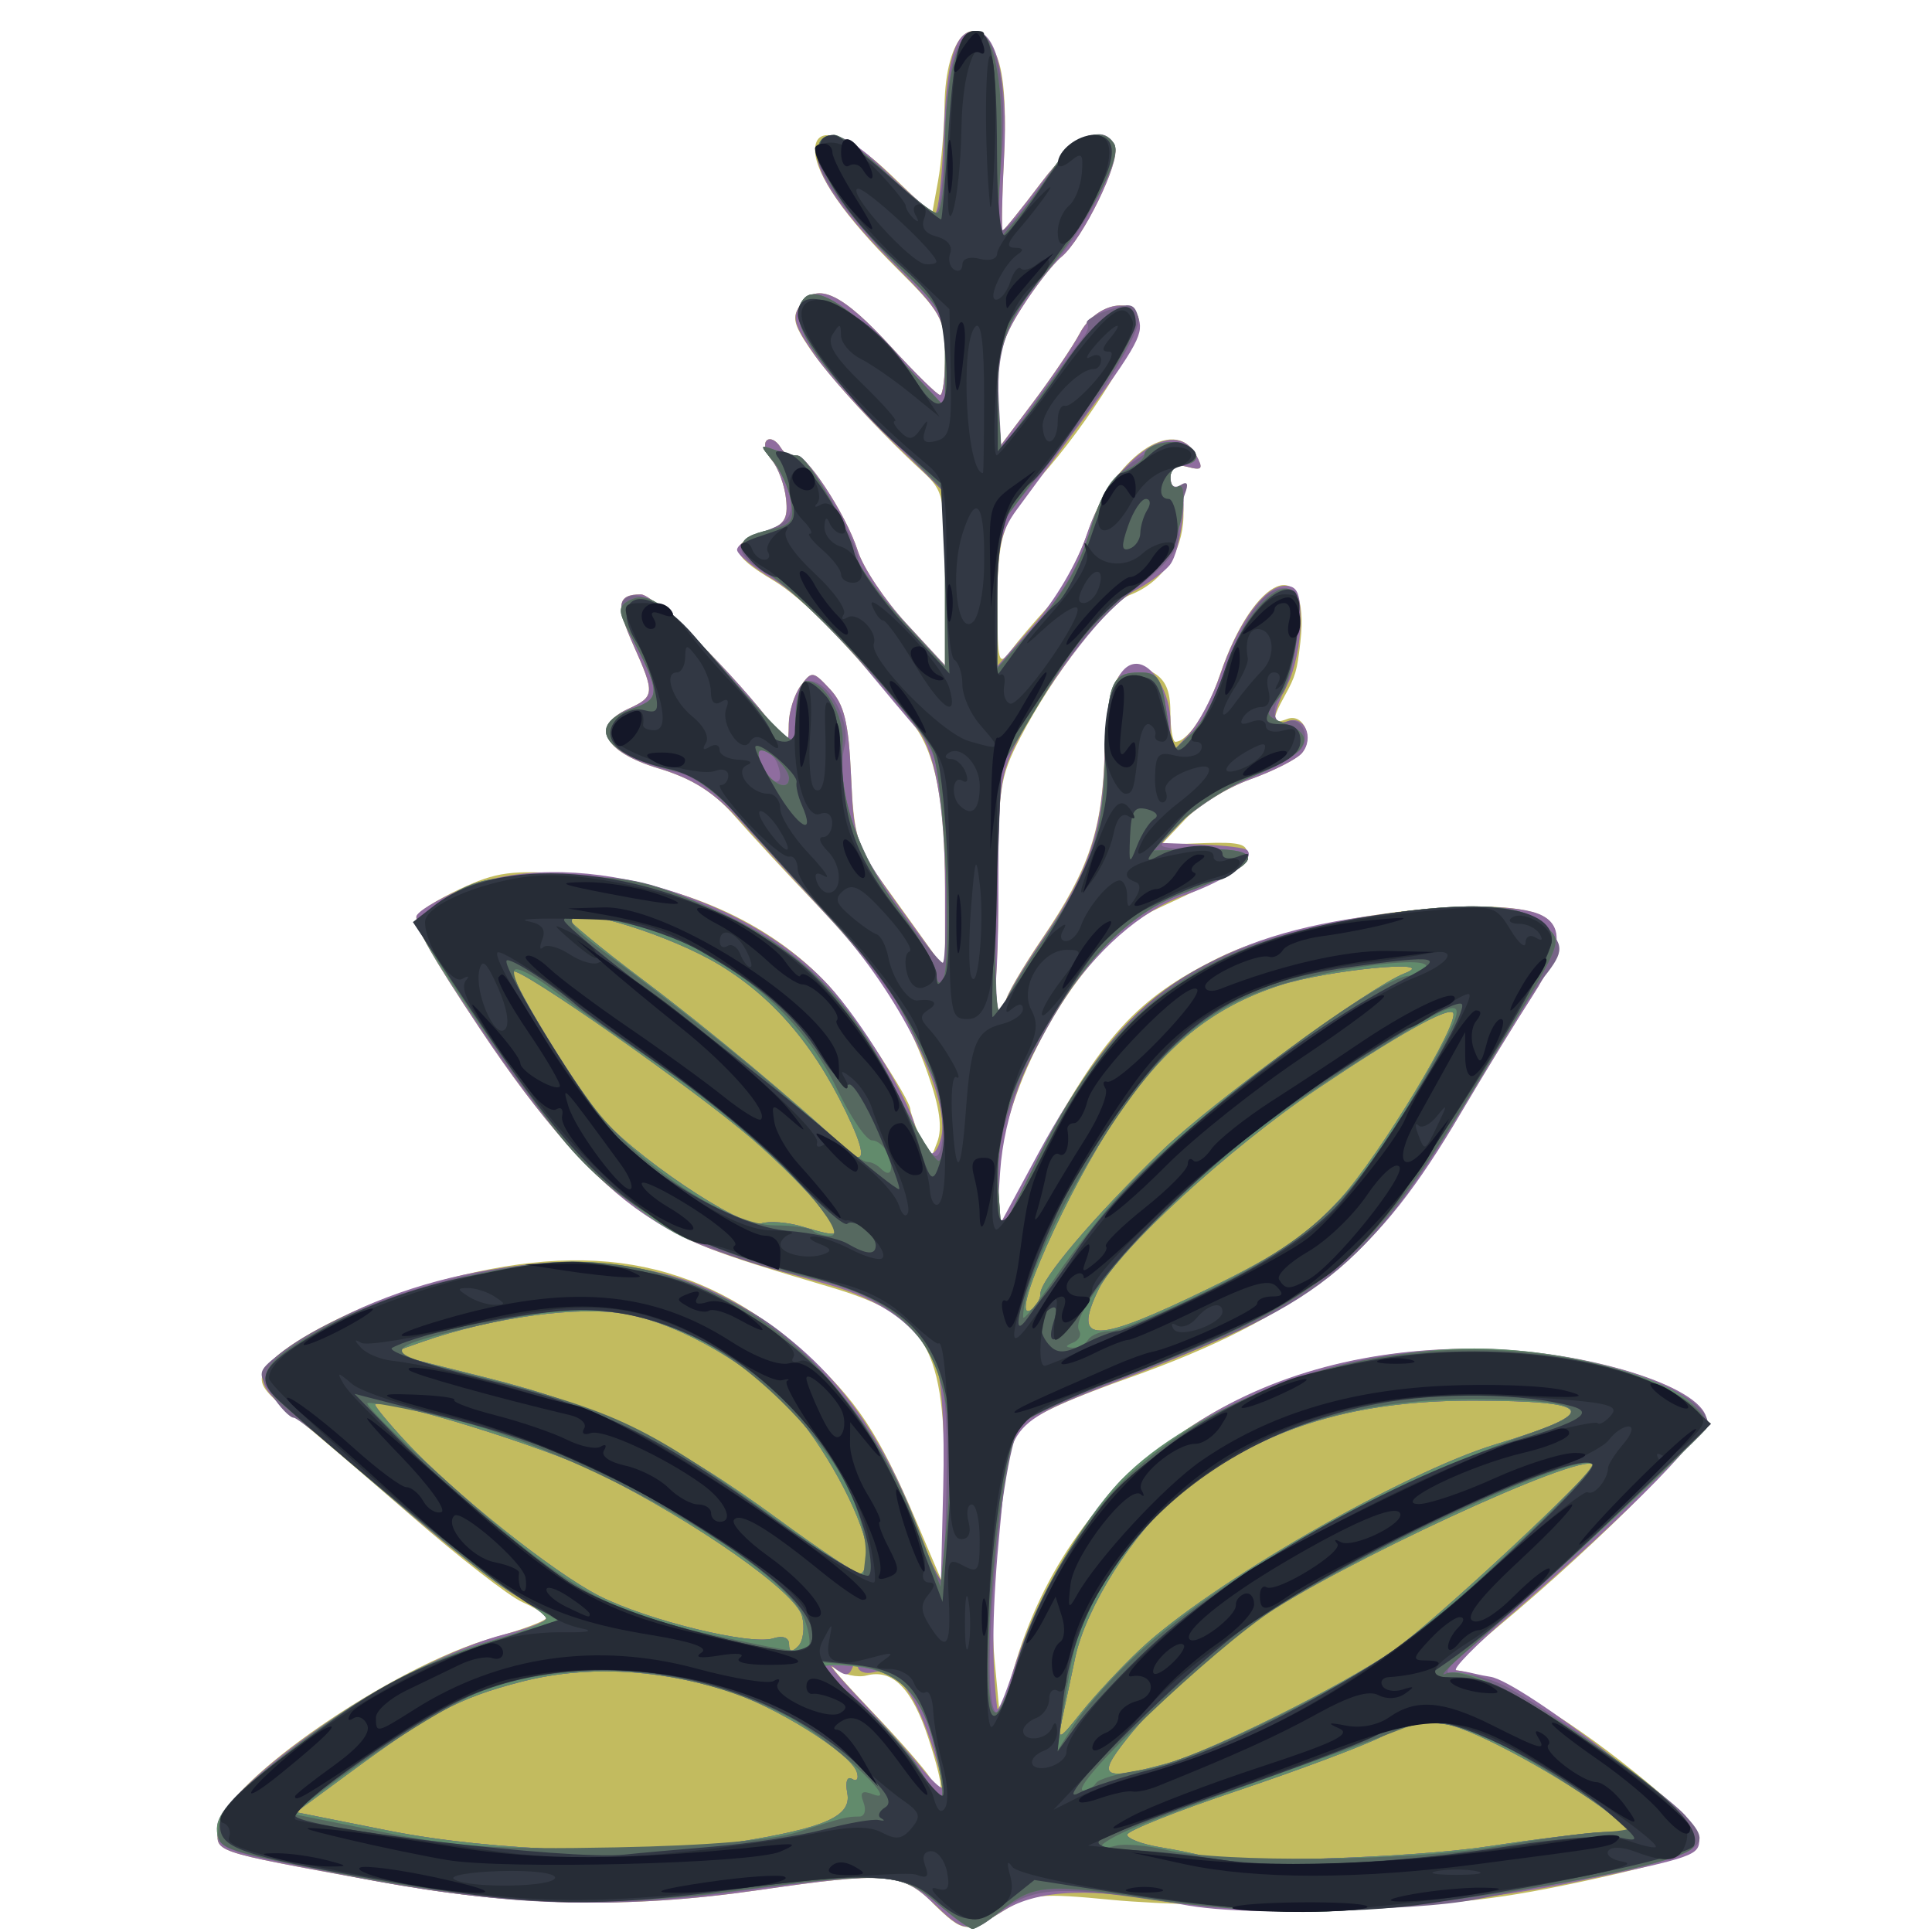 <?xml version="1.0" encoding="UTF-8" standalone="no"?>
<!-- Created with Inkscape (http://www.inkscape.org/) -->

<svg
   width="185"
   height="185"
   viewBox="0 0 48.948 48.948"
   version="1.1"
   id="svg1"
   xmlns="http://www.w3.org/2000/svg"
   xmlns:svg="http://www.w3.org/2000/svg">
  <defs
     id="defs1" />
  <g
     id="g10105"
     transform="matrix(0.83,0,0,0.83,-83.119,-123.171)"
     style="stroke-width:1.204">
    <path
       style="fill:#c2bb5f;stroke-width:1.204"
       d="m 128.599,206.465 c -0.925,-0.897 -1.428,-0.932 -5.296,-0.372 -4.034,0.584 -7.472,0.504 -11.69,-0.274 -5.133,-0.947 -4.889,-0.862 -4.795,-1.664 0.159,-1.351 5.346,-4.921 8.373,-5.762 0.896,-0.249 1.629,-0.523 1.629,-0.61 0,-0.086 -0.331,-0.303 -0.735,-0.482 -0.404,-0.179 -1.935,-1.369 -3.401,-2.644 -1.467,-1.275 -3.13,-2.694 -3.697,-3.153 -0.868,-0.703 -0.985,-0.911 -0.743,-1.323 0.401,-0.683 2.568,-1.846 4.608,-2.473 5.059,-1.556 8.563,-0.971 11.839,1.975 1.595,1.434 2.273,2.456 3.427,5.166 l 0.847,1.988 0.013,-2.959 c 0.019,-4.406 -0.495,-5.307 -3.547,-6.207 -3.595,-1.06 -4.256,-1.32 -5.592,-2.199 -1.542,-1.015 -3.167,-2.845 -5.064,-5.7 -1.444,-2.174 -1.924,-3.016 -1.924,-3.377 0,-0.13 0.589,-0.512 1.308,-0.849 1.152,-0.54 1.57,-0.594 3.506,-0.46 3.212,0.223 5.96,1.425 7.778,3.4 0.713,0.775 2.49,3.476 2.49,3.786 0,0.061 0.131,0.446 0.292,0.856 l 0.292,0.745 0.234,-0.61 c 0.165,-0.429 0.079,-1.052 -0.289,-2.099 -0.667,-1.897 -1.555,-3.239 -3.461,-5.228 -0.837,-0.873 -1.928,-2.052 -2.426,-2.62 -0.65,-0.742 -1.309,-1.154 -2.338,-1.464 -1.671,-0.502 -2.069,-1.291 -0.916,-1.816 0.808,-0.368 0.817,-0.47 0.162,-1.931 -0.554,-1.238 -0.508,-1.562 0.222,-1.562 0.409,0 2.916,2.501 4.111,4.101 0.386,0.516 0.395,0.513 0.404,-0.148 0.005,-0.372 0.167,-0.894 0.362,-1.16 0.338,-0.463 0.376,-0.459 0.899,0.103 0.431,0.463 0.565,1.015 0.639,2.638 0.081,1.779 0.199,2.199 0.887,3.152 0.437,0.605 1.062,1.475 1.389,1.935 l 0.595,0.835 -0.001,-2.487 c -0.002,-2.68 -0.302,-4.187 -1.008,-5.051 -1.996,-2.445 -3.317,-3.799 -4.248,-4.355 -1.298,-0.774 -1.363,-1.084 -0.304,-1.453 0.661,-0.23 0.775,-0.397 0.706,-1.03 -0.045,-0.415 -0.239,-0.943 -0.43,-1.173 -0.191,-0.23 -0.264,-0.501 -0.163,-0.603 0.101,-0.101 0.293,-0.009 0.425,0.205 0.132,0.214 0.328,0.33 0.436,0.257 0.27,-0.183 1.568,1.78 1.924,2.909 0.161,0.51 0.826,1.504 1.478,2.21 l 1.185,1.282 v -2.644 c 0,-2.501 -0.037,-2.677 -0.68,-3.267 -1.319,-1.209 -2.844,-2.872 -3.447,-3.76 -0.514,-0.756 -0.557,-0.971 -0.272,-1.36 0.502,-0.687 1.263,-0.321 2.777,1.336 0.725,0.793 1.386,1.442 1.47,1.442 0.084,0 0.152,-0.541 0.152,-1.202 0,-1.107 -0.116,-1.317 -1.465,-2.655 -1.595,-1.583 -2.501,-2.892 -2.503,-3.617 -0.002,-0.83 1.005,-0.504 2.309,0.747 l 1.261,1.21 0.183,-1.011 c 0.101,-0.556 0.19,-1.585 0.198,-2.285 0.026,-2.197 0.955,-3.067 1.604,-1.502 0.213,0.514 0.288,1.592 0.212,3.043 -0.065,1.236 -0.084,2.247 -0.042,2.247 0.042,0 0.571,-0.655 1.175,-1.455 1.086,-1.438 1.956,-1.857 2.252,-1.085 0.171,0.445 -0.989,2.817 -1.638,3.351 -0.254,0.209 -0.8,0.91 -1.211,1.557 -0.607,0.954 -0.749,1.475 -0.749,2.76 v 1.583 l 1.08,-1.437 c 0.594,-0.79 1.244,-1.75 1.445,-2.132 0.464,-0.882 1.611,-1.162 1.8,-0.439 0.134,0.512 -1.563,3.237 -3.013,4.838 -1.121,1.238 -1.312,1.808 -1.303,3.885 0.008,1.78 0.04,1.893 0.405,1.406 0.218,-0.291 0.725,-0.886 1.126,-1.323 0.401,-0.437 0.96,-1.485 1.242,-2.329 0.746,-2.232 2.628,-3.564 3.29,-2.327 0.229,0.428 0.191,0.483 -0.255,0.366 -0.369,-0.097 -0.525,-0.006 -0.525,0.306 0,0.244 0.096,0.384 0.212,0.312 0.117,-0.072 0.201,0.331 0.187,0.896 -0.028,1.099 -0.658,2.021 -1.637,2.396 -0.668,0.256 -2.368,2.471 -3.35,4.364 -0.621,1.198 -0.677,1.578 -0.669,4.538 0.005,1.777 -0.067,3.355 -0.161,3.506 -0.093,0.151 -0.044,0.275 0.11,0.275 0.154,0 0.28,-0.126 0.28,-0.279 0,-0.154 0.5,-1.015 1.111,-1.915 1.438,-2.118 1.844,-3.325 1.908,-5.682 0.061,-2.23 0.496,-2.969 1.448,-2.459 0.405,0.217 0.56,0.554 0.56,1.216 0,0.504 0.068,0.917 0.151,0.917 0.378,0 0.973,-0.892 1.363,-2.046 1.04,-3.071 2.774,-3.775 2.454,-0.996 -0.102,0.886 -0.146,1.037 -0.476,1.636 -0.416,0.756 -0.401,0.893 0.077,0.709 0.494,-0.19 0.824,0.582 0.444,1.04 -0.153,0.185 -0.854,0.542 -1.556,0.795 -0.703,0.253 -1.606,0.807 -2.006,1.231 l -0.729,0.772 1.336,-0.049 c 1.049,-0.038 1.32,0.034 1.261,0.339 -0.076,0.395 -0.375,0.578 -2.717,1.664 -2.367,1.098 -4.902,5.579 -4.89,8.646 l 0.004,1.209 1.206,-2.249 c 1.991,-3.712 3.037,-4.863 5.549,-6.108 2.312,-1.146 7.617,-1.923 9.565,-1.4 0.988,0.265 0.993,1.046 0.015,2.556 -0.492,0.76 -1.483,2.379 -2.203,3.6 -2.544,4.314 -4.932,6.218 -10.113,8.068 -2.701,0.964 -3.471,1.408 -3.621,2.088 -0.407,1.848 -0.635,4.863 -0.487,6.446 l 0.17,1.817 0.418,-1.455 c 1.751,-6.088 7.07,-9.794 14.044,-9.783 3.11,0.005 6.685,1.033 7.069,2.033 0.169,0.439 -3.057,3.727 -6.322,6.445 -0.863,0.718 -1.473,1.314 -1.356,1.326 1.193,0.114 3.246,1.276 5.57,3.155 1.713,1.385 2.159,1.981 1.771,2.37 -0.147,0.147 -1.752,0.58 -3.566,0.963 -2.701,0.569 -4.065,0.701 -7.532,0.729 -2.328,0.018 -5.323,-0.071 -6.655,-0.199 -2.24,-0.215 -2.491,-0.19 -3.339,0.334 -1.13,0.698 -1.197,0.69 -2.173,-0.256 z m -0.104,-4.97 c -0.506,-1.552 -1.099,-2.162 -1.898,-1.953 -0.285,0.074 -0.726,-0.026 -0.98,-0.223 -0.254,-0.197 0.248,0.383 1.114,1.29 0.867,0.906 1.681,1.836 1.81,2.067 0.438,0.783 0.417,0.241 -0.046,-1.18 z"
       id="path8665" />
    <path
       style="fill:#8f6d9f;stroke-width:1.204"
       d="m 128.599,206.465 c -0.925,-0.897 -1.428,-0.932 -5.296,-0.372 -4.034,0.584 -7.472,0.504 -11.69,-0.274 -5.132,-0.946 -4.889,-0.862 -4.795,-1.663 0.163,-1.386 5.709,-5.111 8.748,-5.876 0.69,-0.174 1.254,-0.391 1.253,-0.483 -0.001,-0.092 -0.449,-0.422 -0.995,-0.734 -0.546,-0.312 -2.141,-1.562 -3.544,-2.778 -1.403,-1.216 -2.949,-2.527 -3.437,-2.913 -1.13,-0.895 -0.91,-1.329 1.281,-2.531 3.721,-2.042 8.733,-2.487 11.757,-1.043 2.932,1.4 4.869,3.601 6.209,7.053 l 0.77,1.984 0.075,-3.031 c 0.047,-1.877 -0.042,-3.314 -0.233,-3.775 -0.459,-1.107 -1.635,-1.965 -3.345,-2.439 -3.483,-0.965 -4.268,-1.266 -5.543,-2.124 -1.541,-1.038 -3.161,-2.868 -5.038,-5.695 -1.458,-2.194 -1.924,-3.016 -1.924,-3.39 0,-0.137 0.623,-0.517 1.384,-0.845 3.149,-1.355 8.558,0.069 11.208,2.949 0.99,1.076 2.413,3.403 2.644,4.324 0.234,0.932 0.593,1.074 0.784,0.312 0.304,-1.212 -1.299,-4.41 -3.292,-6.567 -0.987,-1.068 -2.271,-2.467 -2.853,-3.108 -0.782,-0.861 -1.432,-1.278 -2.49,-1.596 -1.67,-0.502 -2.067,-1.29 -0.915,-1.815 0.808,-0.368 0.817,-0.47 0.162,-1.931 -0.554,-1.238 -0.508,-1.562 0.222,-1.562 0.409,0 2.916,2.501 4.111,4.101 0.386,0.516 0.395,0.513 0.404,-0.148 0.005,-0.372 0.167,-0.894 0.362,-1.16 0.338,-0.463 0.376,-0.459 0.899,0.103 0.431,0.463 0.565,1.015 0.639,2.635 0.098,2.147 0.058,2.058 2.217,5.026 l 0.654,0.899 -0.001,-2.487 c -0.001,-2.51 -0.32,-4.278 -0.883,-4.892 -0.168,-0.184 -0.961,-1.127 -1.762,-2.094 -0.8,-0.968 -1.961,-2.059 -2.58,-2.425 -0.618,-0.366 -1.124,-0.78 -1.124,-0.919 0,-0.139 0.355,-0.377 0.789,-0.528 0.661,-0.23 0.775,-0.397 0.706,-1.03 -0.045,-0.415 -0.239,-0.943 -0.43,-1.173 -0.191,-0.23 -0.264,-0.501 -0.163,-0.603 0.101,-0.101 0.293,-0.009 0.425,0.205 0.132,0.214 0.328,0.33 0.436,0.257 0.27,-0.183 1.568,1.78 1.924,2.909 0.161,0.51 0.826,1.504 1.478,2.21 l 1.185,1.282 v -2.642 -2.642 l -1.613,-1.551 c -0.887,-0.853 -1.954,-2.041 -2.37,-2.64 -0.644,-0.927 -0.706,-1.159 -0.417,-1.554 0.504,-0.689 1.263,-0.325 2.779,1.334 0.725,0.793 1.386,1.442 1.47,1.442 0.084,0 0.152,-0.543 0.152,-1.207 0,-1.122 -0.112,-1.32 -1.602,-2.818 -1.718,-1.729 -2.492,-2.94 -2.262,-3.539 0.25,-0.652 0.898,-0.407 2.158,0.818 0.674,0.655 1.303,1.19 1.399,1.19 0.096,-2.9e-4 0.213,-1.036 0.26,-2.302 0.088,-2.386 0.342,-3.253 0.95,-3.253 0.671,0 1.02,1.493 0.897,3.839 -0.065,1.236 -0.084,2.247 -0.042,2.247 0.042,0 0.571,-0.655 1.175,-1.455 1.086,-1.438 1.956,-1.857 2.252,-1.085 0.171,0.445 -0.989,2.817 -1.638,3.351 -0.254,0.209 -0.8,0.91 -1.211,1.557 -0.607,0.954 -0.749,1.475 -0.749,2.76 v 1.583 l 1.08,-1.437 c 0.594,-0.79 1.244,-1.75 1.445,-2.132 0.47,-0.893 1.611,-1.161 1.805,-0.423 0.132,0.504 -0.074,0.849 -2.291,3.852 -0.466,0.631 -1.115,1.512 -1.442,1.957 -0.492,0.67 -0.595,1.153 -0.595,2.793 v 1.982 l 1.12,-1.272 c 0.652,-0.74 1.327,-1.89 1.615,-2.749 0.76,-2.268 2.676,-3.663 3.337,-2.429 0.229,0.428 0.191,0.483 -0.255,0.366 -0.369,-0.097 -0.525,-0.006 -0.525,0.306 0,0.244 0.102,0.38 0.227,0.303 0.349,-0.216 0.119,1.941 -0.255,2.392 -0.182,0.219 -0.664,0.57 -1.072,0.781 -0.811,0.419 -2.511,2.584 -3.521,4.484 -0.582,1.094 -0.641,1.514 -0.633,4.49 0.005,1.806 -0.069,3.408 -0.163,3.56 -0.094,0.152 -0.045,0.277 0.109,0.277 0.154,0 0.28,-0.124 0.28,-0.276 0,-0.152 0.534,-1.057 1.187,-2.011 1.379,-2.014 1.78,-3.255 1.835,-5.688 0.037,-1.623 0.4,-2.608 0.96,-2.608 0.514,0 1.045,0.908 1.045,1.789 v 0.957 l 0.549,-0.589 c 0.302,-0.324 0.739,-1.15 0.971,-1.836 0.535,-1.581 1.353,-2.702 1.97,-2.702 0.388,0 0.479,0.215 0.478,1.124 -9e-4,0.618 -0.179,1.466 -0.397,1.882 -0.505,0.968 -0.501,1.324 0.012,1.127 0.504,-0.193 0.816,0.509 0.432,0.971 -0.153,0.185 -0.864,0.546 -1.58,0.804 -0.716,0.257 -1.62,0.8 -2.008,1.205 l -0.706,0.737 1.247,0.047 c 0.686,0.026 1.302,0.102 1.369,0.169 0.279,0.279 -0.6,0.917 -1.886,1.37 -2.764,0.974 -5.418,4.943 -5.652,8.454 l -0.122,1.82 1.274,-2.361 c 2.467,-4.572 4.932,-6.435 9.493,-7.176 2.479,-0.402 4.607,-0.487 5.597,-0.221 0.988,0.265 0.993,1.046 0.015,2.556 -0.492,0.76 -1.483,2.379 -2.203,3.6 -2.57,4.357 -4.354,5.791 -9.89,7.948 -4.068,1.585 -3.842,1.331 -4.17,4.69 -0.236,2.413 -0.261,4.064 -0.085,5.516 0.018,0.146 0.244,-0.39 0.503,-1.191 2.031,-6.274 7.108,-9.804 14.074,-9.785 3.092,0.008 6.665,1.039 7.046,2.032 0.171,0.445 -2.207,2.881 -5.951,6.099 -1.058,0.909 -1.802,1.669 -1.653,1.687 0.149,0.018 0.39,0.063 0.536,0.099 0.146,0.036 0.37,0.081 0.499,0.099 0.938,0.132 6.38,4.34 6.38,4.933 0,0.523 -0.114,0.563 -3.724,1.317 -3.98,0.831 -9.725,1.161 -12.097,0.694 -2.661,-0.524 -4.349,-0.465 -5.404,0.187 -1.144,0.707 -1.209,0.7 -2.187,-0.247 z m 16.929,-1.7 c 1.455,-0.221 3.045,-0.419 3.534,-0.439 l 0.888,-0.037 -0.623,-0.493 c -1.369,-1.083 -4.184,-2.626 -5.046,-2.766 -0.625,-0.101 -1.241,0.017 -1.95,0.374 -0.57,0.287 -2.554,1.031 -4.409,1.653 -1.855,0.622 -3.373,1.228 -3.373,1.345 0,0.118 0.446,0.289 0.992,0.38 0.546,0.091 1.111,0.206 1.257,0.256 0.752,0.255 6.423,0.077 8.731,-0.274 z m -22.886,-0.138 c 2.693,-0.43 3.5,-0.788 3.365,-1.494 -0.066,-0.346 -0.005,-0.526 0.147,-0.432 0.143,0.089 0.208,-0.004 0.144,-0.206 -0.186,-0.585 -2.525,-2.044 -4.013,-2.503 -2.173,-0.67 -4.314,-0.756 -6.258,-0.251 -1.874,0.487 -2.724,0.939 -5.209,2.769 l -1.638,1.206 2.828,0.563 c 3.179,0.633 7.886,0.787 10.633,0.349 z m 5.916,-3.05 c -0.527,-1.586 -1.109,-2.301 -1.738,-2.136 -0.26,0.068 -0.483,-0.014 -0.494,-0.182 -0.013,-0.195 -0.071,-0.182 -0.158,0.036 -0.112,0.278 -0.219,0.279 -0.574,0.003 -0.241,-0.186 0.126,0.255 0.813,0.981 0.688,0.726 1.513,1.646 1.833,2.045 0.32,0.399 0.62,0.687 0.667,0.64 0.046,-0.046 -0.11,-0.67 -0.348,-1.386 z m 7.181,0.658 c 1.322,-0.357 5.337,-2.354 6.911,-3.437 1.213,-0.835 6.267,-5.542 6.114,-5.695 -0.378,-0.378 -7.764,3.041 -10.224,4.734 -1.566,1.078 -3.022,2.405 -4.021,3.666 -0.912,1.151 -0.732,1.259 1.22,0.732 z m -0.794,-3.488 c 2.1,-1.983 8.032,-5.405 10.848,-6.259 3.257,-0.988 3.085,-1.33 -0.672,-1.336 -3.799,-0.006 -6.598,0.899 -9.062,2.929 -1.314,1.083 -2.769,3.391 -3.092,4.903 -0.152,0.71 -0.339,1.589 -0.416,1.953 -0.127,0.601 -0.073,0.577 0.597,-0.265 0.406,-0.509 1.214,-1.376 1.796,-1.925 z m -10.318,-1.013 c -0.189,-0.741 -3.216,-2.866 -6.218,-4.365 -1.608,-0.803 -6.551,-2.328 -6.813,-2.102 -0.036,0.031 0.38,0.539 0.926,1.127 1.452,1.566 4.514,4.009 5.916,4.72 1.462,0.742 4.618,1.514 5.302,1.297 0.301,-0.096 0.49,-0.026 0.49,0.18 0,0.235 0.083,0.252 0.279,0.056 0.154,-0.154 0.207,-0.564 0.118,-0.913 z m 1.984,-1.905 c 0,-0.841 -1.14,-3.052 -2.219,-4.304 -1.184,-1.374 -3.416,-2.688 -5.113,-3.01 -1.426,-0.271 -4.098,0.089 -6.244,0.841 l -1.008,0.353 2.992,0.75 c 3.404,0.853 5.655,1.949 8.926,4.345 1.226,0.899 2.328,1.634 2.447,1.634 0.12,0 0.218,-0.274 0.218,-0.61 z m 10.462,-8.115 c 2.094,-1.02 2.991,-1.634 3.991,-2.731 1.188,-1.303 3.68,-5.425 3.431,-5.674 -0.172,-0.172 -1.703,0.687 -4.148,2.33 -2.686,1.804 -6.097,4.935 -6.674,6.127 -0.812,1.677 -0.127,1.667 3.401,-0.052 z m -5.17,0.173 c 0,-0.433 1.626,-2.347 3.704,-4.36 1.526,-1.478 6.354,-5.007 7.408,-5.415 1.162,-0.449 -2.369,-0.109 -3.824,0.369 -2.045,0.671 -3.475,1.826 -4.947,3.993 -1.502,2.211 -3.347,6.352 -2.634,5.912 0.161,-0.1 0.293,-0.324 0.293,-0.499 z m -6.715,-2.627 c -0.361,-0.473 -1.303,-1.418 -2.095,-2.101 -1.769,-1.527 -7.119,-5.276 -7.287,-5.107 -0.14,0.14 1.568,2.994 2.587,4.322 0.917,1.195 4.406,3.552 4.987,3.369 0.249,-0.079 0.81,-0.036 1.247,0.095 1.232,0.369 1.26,0.339 0.561,-0.577 z m 0.968,-2.514 c -1.027,-2.284 -2.311,-3.836 -4.042,-4.889 -1.471,-0.894 -4.323,-1.791 -4.652,-1.462 -0.056,0.056 0.996,0.927 2.337,1.936 1.996,1.502 4.759,3.806 6.15,5.129 0.554,0.527 0.636,0.241 0.207,-0.714 z"
       id="path10085" />
    <path
       style="fill:#776487;stroke-width:1.204"
       d="m 128.737,206.483 c -1.073,-0.917 -1.664,-0.956 -5.831,-0.386 -4.872,0.667 -7.793,0.494 -14.089,-0.835 -1.851,-0.391 -2.051,-0.493 -2.051,-1.053 0,-0.456 0.534,-1.045 2.019,-2.224 2.268,-1.802 4.301,-2.91 6.528,-3.558 0.829,-0.241 1.507,-0.519 1.505,-0.618 -0.001,-0.099 -0.448,-0.436 -0.992,-0.749 -0.545,-0.313 -2.229,-1.652 -3.744,-2.977 -1.515,-1.324 -2.851,-2.408 -2.97,-2.408 -0.119,0 -0.422,-0.313 -0.672,-0.696 -0.443,-0.676 -0.438,-0.71 0.19,-1.218 1.828,-1.48 6.12,-2.848 8.935,-2.848 2.057,0 4.623,0.824 6.207,1.992 1.674,1.235 3.418,3.651 4.298,5.956 0.393,1.03 0.762,1.825 0.819,1.768 0.057,-0.057 0.123,-1.403 0.147,-2.992 0.033,-2.24 -0.056,-3.078 -0.397,-3.734 -0.622,-1.198 -1.924,-2.079 -3.615,-2.448 -4.7,-1.025 -6.993,-2.774 -10.333,-7.877 -1.011,-1.545 -1.838,-2.898 -1.838,-3.007 0,-0.109 0.446,-0.476 0.992,-0.815 0.849,-0.528 1.335,-0.616 3.373,-0.612 2.108,0.004 2.618,0.106 4.447,0.891 2.839,1.218 4.369,2.706 5.845,5.682 0.955,1.927 1.195,2.244 1.342,1.78 0.18,-0.567 -0.018,-1.905 -0.394,-2.661 -0.111,-0.223 -0.423,-0.864 -0.694,-1.425 -0.271,-0.561 -1.326,-1.935 -2.344,-3.054 -1.019,-1.119 -2.283,-2.519 -2.81,-3.11 -0.527,-0.592 -1.301,-1.156 -1.72,-1.254 -2.295,-0.538 -2.948,-1.442 -1.425,-1.973 0.859,-0.3 0.851,-0.482 -0.099,-2.283 -0.237,-0.449 -0.316,-0.887 -0.184,-1.018 0.461,-0.461 1.337,0.149 3.081,2.148 1.87,2.144 2.185,2.414 2.162,1.854 -0.042,-1.005 0.108,-1.534 0.435,-1.534 0.582,0 1.253,1.235 1.069,1.969 -0.307,1.222 0.354,3.236 1.63,4.97 0.672,0.913 1.285,1.66 1.361,1.66 0.076,0 0.117,-1.301 0.089,-2.891 -0.045,-2.64 -0.203,-3.431 -0.843,-4.236 -1.62,-2.039 -3.633,-4.131 -4.475,-4.652 -1.196,-0.739 -1.218,-1.029 -0.109,-1.432 0.622,-0.226 0.76,-0.415 0.688,-0.944 -0.05,-0.364 -0.288,-0.89 -0.529,-1.169 -0.412,-0.477 -0.409,-0.497 0.046,-0.331 0.267,0.097 0.592,0.177 0.722,0.177 0.301,0 1.829,2.644 1.835,3.175 0.002,0.218 0.599,1.042 1.325,1.831 l 1.321,1.434 v -2.645 -2.645 l -2.109,-2.152 c -2.081,-2.123 -2.729,-3.262 -2.171,-3.819 0.387,-0.387 1.432,0.304 3.024,2.002 l 1.257,1.341 v -1.452 c 0,-1.412 -0.041,-1.492 -1.47,-2.899 -1.716,-1.687 -2.611,-3.019 -2.4,-3.57 0.25,-0.651 0.787,-0.447 2.108,0.8 0.693,0.655 1.356,1.191 1.473,1.191 0.117,0 0.236,-0.876 0.264,-1.947 0.063,-2.38 0.328,-3.451 0.879,-3.558 0.706,-0.136 1.076,1.548 0.865,3.934 -0.102,1.155 -0.084,2.098 0.04,2.097 0.124,-0.002 0.68,-0.657 1.234,-1.455 0.966,-1.391 1.771,-1.829 2.171,-1.18 0.237,0.384 -0.873,2.572 -1.871,3.685 -1.345,1.501 -1.741,2.498 -1.653,4.157 l 0.079,1.476 1.122,-1.554 c 0.617,-0.854 1.235,-1.69 1.373,-1.856 0.138,-0.166 0.192,-0.361 0.121,-0.432 -0.071,-0.071 0.222,-0.253 0.652,-0.403 0.677,-0.236 0.8,-0.204 0.915,0.235 0.127,0.487 -1.703,3.293 -3.572,5.476 -0.684,0.799 -0.744,1.043 -0.744,3.035 v 2.166 l 1.181,-1.316 c 0.787,-0.877 1.336,-1.825 1.648,-2.843 0.364,-1.191 0.678,-1.673 1.424,-2.19 0.569,-0.394 1.134,-0.595 1.395,-0.495 0.547,0.21 0.574,0.641 0.041,0.641 -0.218,0 -0.397,0.186 -0.397,0.412 0,0.248 0.124,0.336 0.31,0.221 0.211,-0.13 0.253,-0.044 0.132,0.271 -0.098,0.254 -0.178,0.78 -0.178,1.168 -7.8e-4,0.54 -0.334,0.963 -1.417,1.8 -0.924,0.713 -1.866,1.815 -2.711,3.169 l -1.295,2.075 -0.132,3.777 c -0.073,2.077 -0.043,3.777 0.066,3.776 0.109,-2.9e-4 0.198,-0.106 0.198,-0.235 0,-0.129 0.432,-0.863 0.96,-1.63 1.566,-2.276 2.037,-3.592 2.094,-5.842 0.059,-2.314 0.178,-2.611 1.047,-2.611 0.545,0 0.654,0.163 0.811,1.206 l 0.181,1.206 0.581,-0.546 c 0.32,-0.3 0.783,-1.171 1.031,-1.934 0.55,-1.697 1.332,-2.699 1.928,-2.47 0.356,0.137 0.4,0.405 0.249,1.55 -0.1,0.761 -0.294,1.498 -0.43,1.636 -0.388,0.392 -0.295,1.014 0.127,0.852 0.425,-0.163 0.727,0.383 0.455,0.822 -0.099,0.16 -0.772,0.543 -1.497,0.853 -1.18,0.504 -2.773,1.71 -2.773,2.1 -4e-5,0.082 0.595,0.139 1.323,0.127 1.962,-0.033 1.712,0.474 -0.661,1.339 -1.599,0.583 -2.955,1.93 -4.194,4.167 -1.161,2.096 -1.558,3.458 -1.449,4.967 l 0.086,1.191 1.182,-2.343 c 2.363,-4.685 4.525,-6.297 9.666,-7.204 3.113,-0.55 5.036,-0.497 5.689,0.155 0.653,0.653 0.657,0.825 0.034,1.618 -0.273,0.347 -1.126,1.703 -1.897,3.012 -3.44,5.843 -4.647,6.867 -10.836,9.188 -1.528,0.573 -2.973,1.217 -3.211,1.431 -0.648,0.582 -1.352,8.828 -0.754,8.828 0.079,0 0.349,-0.693 0.6,-1.539 0.528,-1.777 1.965,-4.287 3.183,-5.558 0.464,-0.484 1.816,-1.411 3.006,-2.061 2.72,-1.486 5.536,-2.084 8.831,-1.875 3.085,0.196 6.071,1.289 6.071,2.222 0,0.224 -4.995,4.944 -7.108,6.717 -0.955,0.801 -1.038,0.942 -0.533,0.905 0.329,-0.024 0.963,0.137 1.408,0.358 1.106,0.55 4.929,3.286 5.538,3.963 0.999,1.111 0.846,1.173 -6.316,2.559 -2.153,0.417 -7.255,0.432 -9.922,0.03 -2.945,-0.444 -3.719,-0.378 -4.732,0.404 -0.797,0.615 -0.778,0.618 -1.873,-0.317 z m 16.791,-1.718 c 1.455,-0.221 3.045,-0.419 3.534,-0.439 l 0.888,-0.037 -0.623,-0.493 c -1.369,-1.083 -4.184,-2.626 -5.046,-2.766 -0.625,-0.101 -1.241,0.017 -1.95,0.374 -0.57,0.287 -2.554,1.031 -4.409,1.653 -1.855,0.622 -3.373,1.228 -3.373,1.345 0,0.118 0.446,0.289 0.992,0.38 0.546,0.091 1.111,0.206 1.257,0.256 0.752,0.255 6.423,0.077 8.731,-0.274 z m -22.886,-0.138 c 2.693,-0.43 3.5,-0.788 3.365,-1.494 -0.066,-0.346 -0.005,-0.526 0.147,-0.432 0.143,0.089 0.208,-0.004 0.144,-0.206 -0.186,-0.585 -2.525,-2.044 -4.013,-2.503 -2.173,-0.67 -4.314,-0.756 -6.258,-0.251 -1.874,0.487 -2.724,0.939 -5.209,2.769 l -1.638,1.206 2.828,0.563 c 3.179,0.633 7.886,0.787 10.633,0.349 z m 6.045,-2.853 c -0.376,-1.629 -1.08,-2.361 -2.41,-2.508 -0.544,-0.06 -0.989,-0.051 -0.989,0.02 0,0.071 0.528,0.594 1.174,1.162 0.646,0.568 1.433,1.453 1.75,1.966 0.317,0.513 0.624,0.884 0.683,0.826 0.059,-0.059 -0.035,-0.718 -0.207,-1.465 z m 7.051,0.461 c 1.322,-0.357 5.337,-2.354 6.911,-3.437 1.213,-0.835 6.267,-5.542 6.114,-5.695 -0.378,-0.378 -7.764,3.041 -10.224,4.734 -1.566,1.078 -3.022,2.405 -4.021,3.666 -0.912,1.151 -0.732,1.259 1.22,0.732 z m -0.794,-3.488 c 2.1,-1.983 8.032,-5.405 10.848,-6.259 3.257,-0.988 3.085,-1.33 -0.672,-1.336 -3.799,-0.006 -6.598,0.899 -9.062,2.929 -1.314,1.083 -2.769,3.391 -3.092,4.903 -0.152,0.71 -0.339,1.589 -0.416,1.953 -0.127,0.601 -0.073,0.577 0.597,-0.265 0.406,-0.509 1.214,-1.376 1.796,-1.925 z m -10.318,-1.013 c -0.189,-0.741 -3.216,-2.866 -6.218,-4.365 -1.608,-0.803 -6.551,-2.328 -6.813,-2.102 -0.036,0.031 0.38,0.539 0.926,1.127 1.452,1.566 4.514,4.009 5.916,4.72 1.462,0.742 4.618,1.514 5.302,1.297 0.301,-0.096 0.49,-0.026 0.49,0.18 0,0.235 0.083,0.252 0.279,0.056 0.154,-0.154 0.207,-0.564 0.118,-0.913 z m 1.984,-1.905 c 0,-0.841 -1.14,-3.052 -2.219,-4.304 -1.184,-1.374 -3.416,-2.688 -5.113,-3.01 -1.426,-0.271 -4.098,0.089 -6.244,0.841 l -1.008,0.353 2.992,0.75 c 3.404,0.853 5.655,1.949 8.926,4.345 1.226,0.899 2.328,1.634 2.447,1.634 0.12,0 0.218,-0.274 0.218,-0.61 z m 10.462,-8.115 c 2.094,-1.02 2.991,-1.634 3.991,-2.731 1.188,-1.303 3.68,-5.425 3.431,-5.674 -0.172,-0.172 -1.703,0.687 -4.148,2.33 -2.686,1.804 -6.097,4.935 -6.674,6.127 -0.812,1.677 -0.127,1.667 3.401,-0.052 z m -5.17,0.173 c 0,-0.433 1.626,-2.347 3.704,-4.36 1.526,-1.478 6.354,-5.007 7.408,-5.415 1.162,-0.449 -2.369,-0.109 -3.824,0.369 -2.045,0.671 -3.475,1.826 -4.947,3.993 -1.502,2.211 -3.347,6.352 -2.634,5.912 0.161,-0.1 0.293,-0.324 0.293,-0.499 z m -6.715,-2.627 c -0.361,-0.473 -1.303,-1.418 -2.095,-2.101 -1.769,-1.527 -7.119,-5.276 -7.287,-5.107 -0.14,0.14 1.568,2.994 2.587,4.322 0.917,1.195 4.406,3.552 4.987,3.369 0.249,-0.079 0.81,-0.036 1.247,0.095 1.232,0.369 1.26,0.339 0.561,-0.577 z m 0.968,-2.514 c -1.027,-2.284 -2.311,-3.836 -4.042,-4.889 -1.471,-0.894 -4.323,-1.791 -4.652,-1.462 -0.056,0.056 0.996,0.927 2.337,1.936 1.996,1.502 4.759,3.806 6.15,5.129 0.554,0.527 0.636,0.241 0.207,-0.714 z m -2.282,-11.035 c -0.086,-0.225 -0.284,-0.408 -0.439,-0.408 -0.196,0 -0.192,0.169 0.013,0.552 0.328,0.614 0.672,0.498 0.426,-0.144 z"
       id="path10069" />
    <path
       style="fill:#628b6c;stroke-width:1.204"
       d="m 128.737,206.483 c -1.09,-0.932 -1.604,-0.962 -6.183,-0.359 -4.076,0.536 -7.397,0.384 -12.15,-0.559 -3.444,-0.683 -3.638,-0.755 -3.638,-1.346 0,-0.464 0.529,-1.043 2.051,-2.245 2.312,-1.827 4.285,-2.904 6.496,-3.546 0.829,-0.241 1.507,-0.519 1.505,-0.618 -0.001,-0.099 -0.448,-0.439 -0.992,-0.756 -0.835,-0.486 -2.695,-2.011 -7.012,-5.747 -0.981,-0.849 -0.751,-1.296 1.223,-2.386 1.923,-1.061 5.494,-2.007 7.579,-2.007 4.61,0 8.54,3.005 10.497,8.027 l 0.739,1.895 0.182,-1.852 c 0.473,-4.817 -0.524,-6.69 -4.012,-7.542 -0.655,-0.16 -1.667,-0.474 -2.249,-0.698 -0.582,-0.224 -1.118,-0.405 -1.191,-0.402 -0.549,0.022 -2.21,-1.11 -3.431,-2.339 -1.314,-1.323 -4.756,-6.106 -5.17,-7.184 -0.115,-0.299 0.137,-0.611 0.845,-1.052 0.872,-0.542 1.331,-0.625 3.39,-0.614 2.078,0.011 2.638,0.122 4.403,0.873 2.825,1.201 4.425,2.743 5.873,5.661 0.632,1.273 1.227,2.235 1.323,2.139 0.314,-0.314 0.184,-1.705 -0.251,-2.693 -1.016,-2.307 -1.394,-2.881 -3.146,-4.788 -1.019,-1.108 -2.296,-2.514 -2.837,-3.124 -0.542,-0.61 -1.316,-1.182 -1.72,-1.27 -2.266,-0.495 -2.92,-1.399 -1.397,-1.93 0.859,-0.299 0.851,-0.482 -0.099,-2.282 -0.35,-0.663 -0.358,-0.82 -0.048,-0.993 0.61,-0.342 1.111,0.02 2.956,2.136 1.688,1.936 2.282,2.472 2.196,1.984 -0.117,-0.662 0.058,-1.678 0.29,-1.678 0.561,0 1.174,1.071 1.1,1.923 -0.136,1.579 0.449,3.318 1.677,4.986 0.654,0.889 1.189,1.801 1.189,2.027 0,0.227 0.078,0.334 0.174,0.238 0.349,-0.349 0.074,-6.322 -0.327,-7.097 -0.56,-1.083 -3.525,-4.305 -4.833,-5.253 -1.218,-0.882 -1.234,-1.193 -0.077,-1.447 0.645,-0.142 0.734,-0.266 0.624,-0.88 -0.07,-0.393 -0.321,-0.944 -0.556,-1.223 -0.4,-0.474 -0.396,-0.496 0.056,-0.331 0.267,0.097 0.583,0.177 0.702,0.177 0.283,0 1.509,2.093 1.721,2.939 0.09,0.36 0.753,1.295 1.472,2.078 l 1.308,1.423 v -2.675 -2.675 l -2.105,-2.105 c -2.07,-2.07 -2.74,-3.243 -2.176,-3.807 0.387,-0.387 1.432,0.304 3.024,2.002 l 1.257,1.341 v -1.453 c 0,-1.4 -0.05,-1.502 -1.35,-2.766 -2.238,-2.177 -3.184,-4.091 -2.022,-4.091 0.192,0 0.916,0.536 1.609,1.191 0.693,0.655 1.373,1.191 1.512,1.191 0.138,0 0.251,-0.875 0.251,-1.945 0,-2.137 0.384,-3.611 0.939,-3.611 0.58,0 0.888,1.718 0.751,4.184 l -0.128,2.299 0.555,-0.661 c 0.305,-0.364 0.848,-1.108 1.207,-1.654 0.634,-0.965 1.483,-1.298 1.84,-0.72 0.253,0.409 -0.771,2.325 -2.116,3.96 -1.274,1.548 -1.547,2.363 -1.413,4.217 l 0.084,1.16 1.576,-2.159 c 0.959,-1.313 1.762,-2.159 2.051,-2.159 0.925,0 0.467,1.091 -1.641,3.914 l -2.116,2.833 0.004,2.117 0.004,2.117 1.184,-1.323 c 0.809,-0.903 1.332,-1.816 1.648,-2.876 0.322,-1.079 0.646,-1.638 1.059,-1.828 0.327,-0.151 0.595,-0.362 0.595,-0.469 0,-0.299 0.747,-0.516 1.191,-0.346 0.218,0.084 0.397,0.259 0.397,0.389 0,0.13 -0.179,0.236 -0.397,0.236 -0.218,0 -0.397,0.186 -0.397,0.412 0,0.227 0.112,0.343 0.249,0.259 0.148,-0.091 0.191,0.252 0.107,0.844 -0.101,0.706 -0.425,1.254 -1.109,1.872 -1.853,1.675 -2.075,1.943 -3.289,3.968 l -1.222,2.038 -0.08,3.638 c -0.044,2.001 0.009,3.638 0.118,3.638 0.109,-2e-4 0.198,-0.106 0.198,-0.234 0,-0.129 0.516,-0.992 1.147,-1.918 1.498,-2.201 1.812,-3.121 1.892,-5.556 0.076,-2.318 0.195,-2.611 1.062,-2.611 0.545,0 0.654,0.163 0.811,1.206 l 0.181,1.206 0.581,-0.546 c 0.32,-0.3 0.781,-1.179 1.024,-1.953 0.473,-1.5 1.523,-2.744 2.044,-2.422 0.428,0.264 0.087,2.756 -0.46,3.359 -0.381,0.421 -0.358,0.479 0.277,0.72 0.993,0.377 0.648,0.926 -1.001,1.596 -0.77,0.312 -1.77,0.95 -2.222,1.417 l -0.823,0.849 1.448,-0.036 c 2.098,-0.052 1.895,0.456 -0.536,1.342 -1.562,0.57 -2.91,1.884 -4.217,4.115 -1.11,1.894 -1.539,3.41 -1.423,5.032 l 0.084,1.178 1.191,-2.379 c 2.218,-4.432 4.721,-6.289 9.657,-7.166 3.119,-0.554 5.035,-0.501 5.694,0.158 0.622,0.622 0.801,0.196 -2.122,5.038 -3.265,5.408 -4.651,6.521 -11.165,8.968 -1.266,0.476 -2.472,1.06 -2.681,1.298 -0.657,0.748 -1.335,8.768 -0.741,8.768 0.126,0 0.424,-0.691 0.661,-1.535 0.491,-1.751 1.923,-4.269 3.162,-5.562 2.15,-2.242 6.908,-4.016 10.775,-4.016 2.856,0 6.24,0.943 6.841,1.906 0.321,0.513 0.142,0.743 -2.501,3.22 -1.565,1.467 -3.423,3.127 -4.128,3.688 -1.118,0.89 -1.73,1.548 -1.047,1.126 0.446,-0.276 2.025,0.467 4.338,2.041 2.452,1.669 3.423,2.643 3.203,3.216 -0.244,0.636 -8.375,2.001 -11.922,2.001 -1.215,0 -3.309,-0.175 -4.653,-0.389 -3.06,-0.487 -3.586,-0.452 -4.515,0.308 -0.411,0.336 -0.828,0.606 -0.926,0.6 -0.098,-0.006 -0.59,-0.363 -1.094,-0.794 z m 16.791,-1.718 c 1.455,-0.221 3.045,-0.419 3.534,-0.439 l 0.888,-0.037 -0.623,-0.493 c -1.369,-1.083 -4.184,-2.626 -5.046,-2.766 -0.625,-0.101 -1.241,0.017 -1.95,0.374 -0.57,0.287 -2.554,1.031 -4.409,1.653 -1.855,0.622 -3.373,1.228 -3.373,1.345 0,0.118 0.446,0.289 0.992,0.38 0.546,0.091 1.111,0.206 1.257,0.256 0.752,0.255 6.423,0.077 8.731,-0.274 z m -22.886,-0.138 c 2.693,-0.43 3.5,-0.788 3.365,-1.494 -0.066,-0.346 -0.005,-0.526 0.147,-0.432 0.143,0.089 0.208,-0.004 0.144,-0.206 -0.186,-0.585 -2.525,-2.044 -4.013,-2.503 -2.173,-0.67 -4.314,-0.756 -6.258,-0.251 -1.874,0.487 -2.724,0.939 -5.209,2.769 l -1.638,1.206 2.828,0.563 c 3.179,0.633 7.886,0.787 10.633,0.349 z m 6.045,-2.853 c -0.376,-1.629 -1.08,-2.361 -2.41,-2.508 -0.544,-0.06 -0.989,-0.051 -0.989,0.02 0,0.071 0.528,0.594 1.174,1.162 0.646,0.568 1.433,1.453 1.75,1.966 0.317,0.513 0.624,0.884 0.683,0.826 0.059,-0.059 -0.035,-0.718 -0.207,-1.465 z m 7.051,0.461 c 1.322,-0.357 5.337,-2.354 6.911,-3.437 1.213,-0.835 6.267,-5.542 6.114,-5.695 -0.378,-0.378 -7.764,3.041 -10.224,4.734 -1.566,1.078 -3.022,2.405 -4.021,3.666 -0.912,1.151 -0.732,1.259 1.22,0.732 z m -0.794,-3.488 c 2.1,-1.983 8.032,-5.405 10.848,-6.259 3.257,-0.988 3.085,-1.33 -0.672,-1.336 -3.799,-0.006 -6.598,0.899 -9.062,2.929 -1.314,1.083 -2.769,3.391 -3.092,4.903 -0.152,0.71 -0.339,1.589 -0.416,1.953 -0.127,0.601 -0.073,0.577 0.597,-0.265 0.406,-0.509 1.214,-1.376 1.796,-1.925 z m -10.318,-1.013 c -0.189,-0.741 -3.216,-2.866 -6.218,-4.365 -1.608,-0.803 -6.551,-2.328 -6.813,-2.102 -0.036,0.031 0.38,0.539 0.926,1.127 1.452,1.566 4.514,4.009 5.916,4.72 1.462,0.742 4.618,1.514 5.302,1.297 0.301,-0.096 0.49,-0.026 0.49,0.18 0,0.235 0.083,0.252 0.279,0.056 0.154,-0.154 0.207,-0.564 0.118,-0.913 z m 1.984,-1.905 c 0,-0.841 -1.14,-3.052 -2.219,-4.304 -1.184,-1.374 -3.416,-2.688 -5.113,-3.01 -1.426,-0.271 -4.098,0.089 -6.244,0.841 l -1.008,0.353 2.992,0.75 c 3.404,0.853 5.655,1.949 8.926,4.345 1.226,0.899 2.328,1.634 2.447,1.634 0.12,0 0.218,-0.274 0.218,-0.61 z m 10.462,-8.115 c 2.094,-1.02 2.991,-1.634 3.991,-2.731 1.188,-1.303 3.68,-5.425 3.431,-5.674 -0.172,-0.172 -1.703,0.687 -4.148,2.33 -2.686,1.804 -6.097,4.935 -6.674,6.127 -0.812,1.677 -0.127,1.667 3.401,-0.052 z m -5.17,0.173 c 0,-0.433 1.626,-2.347 3.704,-4.36 1.526,-1.478 6.354,-5.007 7.408,-5.415 1.162,-0.449 -2.369,-0.109 -3.824,0.369 -2.045,0.671 -3.475,1.826 -4.947,3.993 -1.502,2.211 -3.347,6.352 -2.634,5.912 0.161,-0.1 0.293,-0.324 0.293,-0.499 z m -6.715,-2.627 c -0.361,-0.473 -1.303,-1.418 -2.095,-2.101 -1.769,-1.527 -7.119,-5.276 -7.287,-5.107 -0.14,0.14 1.568,2.994 2.587,4.322 0.917,1.195 4.406,3.552 4.987,3.369 0.249,-0.079 0.81,-0.036 1.247,0.095 1.232,0.369 1.26,0.339 0.561,-0.577 z m 0.968,-2.514 c -1.027,-2.284 -2.311,-3.836 -4.042,-4.889 -1.471,-0.894 -4.323,-1.791 -4.652,-1.462 -0.056,0.056 0.996,0.927 2.337,1.936 1.996,1.502 4.759,3.806 6.15,5.129 0.554,0.527 0.636,0.241 0.207,-0.714 z m -1.926,-10.597 c 0,-0.278 -0.575,-0.847 -0.856,-0.847 -0.122,0 -0.093,0.238 0.062,0.529 0.28,0.523 0.794,0.728 0.794,0.318 z"
       id="path10053" />
    <path
       style="fill:#566960;stroke-width:1.204"
       d="m 128.737,206.483 c -1.09,-0.932 -1.604,-0.962 -6.183,-0.359 -4.079,0.537 -7.397,0.384 -12.164,-0.561 -3.618,-0.717 -3.652,-0.731 -3.572,-1.41 0.058,-0.494 0.634,-1.117 2.065,-2.229 2.385,-1.855 4.02,-2.739 6.461,-3.493 l 1.831,-0.565 -1.169,-0.696 c -0.987,-0.587 -2.856,-2.111 -7.191,-5.863 -0.981,-0.849 -0.751,-1.296 1.223,-2.386 1.923,-1.061 5.494,-2.007 7.579,-2.007 4.61,0 8.54,3.005 10.497,8.027 l 0.739,1.895 0.182,-1.852 c 0.473,-4.816 -0.517,-6.677 -4.012,-7.547 -3.734,-0.929 -6.024,-2.2 -7.733,-4.291 -1.125,-1.376 -4.438,-6.277 -4.438,-6.564 0,-0.114 0.446,-0.485 0.992,-0.825 0.853,-0.53 1.326,-0.615 3.373,-0.604 2.078,0.011 2.638,0.122 4.403,0.873 2.825,1.201 4.425,2.743 5.873,5.661 0.632,1.273 1.227,2.235 1.323,2.139 0.314,-0.314 0.184,-1.705 -0.251,-2.693 -1.016,-2.307 -1.394,-2.881 -3.146,-4.788 -1.019,-1.108 -2.296,-2.514 -2.837,-3.124 -0.542,-0.61 -1.316,-1.182 -1.72,-1.27 -2.266,-0.495 -2.92,-1.399 -1.397,-1.93 0.859,-0.299 0.851,-0.482 -0.099,-2.282 -0.35,-0.663 -0.358,-0.82 -0.048,-0.993 0.61,-0.342 1.111,0.02 2.956,2.136 1.688,1.936 2.282,2.472 2.196,1.984 -0.117,-0.662 0.058,-1.678 0.29,-1.678 0.561,0 1.174,1.071 1.1,1.923 -0.136,1.579 0.449,3.318 1.677,4.986 0.654,0.889 1.189,1.801 1.189,2.027 0,0.227 0.078,0.334 0.174,0.238 0.349,-0.349 0.074,-6.322 -0.327,-7.097 -0.56,-1.083 -3.525,-4.305 -4.833,-5.253 -1.218,-0.882 -1.234,-1.193 -0.077,-1.447 0.645,-0.142 0.734,-0.266 0.624,-0.88 -0.07,-0.393 -0.321,-0.944 -0.556,-1.223 -0.4,-0.474 -0.396,-0.496 0.056,-0.331 0.267,0.097 0.583,0.177 0.702,0.177 0.283,0 1.509,2.093 1.721,2.939 0.09,0.36 0.753,1.295 1.472,2.078 l 1.308,1.423 v -2.675 -2.675 l -2.105,-2.105 c -2.07,-2.07 -2.74,-3.243 -2.176,-3.807 0.387,-0.387 1.432,0.304 3.024,2.002 l 1.257,1.341 v -1.453 c 0,-1.4 -0.05,-1.502 -1.35,-2.766 -2.238,-2.177 -3.184,-4.091 -2.022,-4.091 0.192,0 0.916,0.536 1.609,1.191 0.693,0.655 1.373,1.191 1.512,1.191 0.138,0 0.251,-0.875 0.251,-1.945 0,-2.137 0.384,-3.611 0.939,-3.611 0.58,0 0.888,1.718 0.751,4.184 l -0.128,2.299 0.555,-0.661 c 0.305,-0.364 0.848,-1.108 1.207,-1.654 0.634,-0.965 1.483,-1.298 1.84,-0.72 0.253,0.409 -0.771,2.325 -2.116,3.96 -1.274,1.548 -1.547,2.363 -1.413,4.217 l 0.084,1.16 1.576,-2.159 c 0.959,-1.313 1.762,-2.159 2.051,-2.159 0.925,0 0.467,1.091 -1.641,3.914 l -2.116,2.833 0.004,2.117 0.004,2.117 1.184,-1.323 c 0.809,-0.903 1.332,-1.816 1.648,-2.876 0.322,-1.079 0.646,-1.638 1.059,-1.828 0.327,-0.151 0.595,-0.362 0.595,-0.469 0,-0.299 0.747,-0.516 1.191,-0.346 0.218,0.084 0.397,0.259 0.397,0.389 0,0.13 -0.179,0.236 -0.397,0.236 -0.218,0 -0.397,0.186 -0.397,0.412 0,0.227 0.112,0.343 0.249,0.259 0.148,-0.091 0.191,0.252 0.107,0.844 -0.101,0.706 -0.425,1.254 -1.109,1.872 -1.853,1.675 -2.075,1.943 -3.289,3.968 l -1.222,2.038 -0.08,3.638 c -0.044,2.001 0.009,3.638 0.118,3.638 0.109,-2e-4 0.198,-0.106 0.198,-0.234 0,-0.129 0.516,-0.992 1.147,-1.918 1.498,-2.201 1.812,-3.121 1.892,-5.556 0.076,-2.318 0.195,-2.611 1.062,-2.611 0.545,0 0.654,0.163 0.811,1.206 l 0.181,1.206 0.581,-0.546 c 0.32,-0.3 0.781,-1.179 1.024,-1.953 0.473,-1.5 1.523,-2.744 2.044,-2.422 0.428,0.264 0.087,2.756 -0.46,3.359 -0.381,0.421 -0.358,0.479 0.277,0.72 0.993,0.377 0.648,0.926 -1.001,1.596 -0.77,0.312 -1.77,0.95 -2.222,1.417 l -0.823,0.849 1.448,-0.036 c 2.098,-0.052 1.895,0.456 -0.536,1.342 -1.562,0.57 -2.91,1.884 -4.217,4.115 -1.11,1.894 -1.539,3.41 -1.423,5.032 l 0.084,1.178 1.191,-2.379 c 2.218,-4.432 4.721,-6.289 9.657,-7.166 3.119,-0.554 5.035,-0.501 5.694,0.158 0.622,0.622 0.801,0.196 -2.122,5.038 -3.265,5.408 -4.651,6.521 -11.165,8.968 -1.266,0.476 -2.472,1.06 -2.681,1.298 -0.657,0.748 -1.335,8.768 -0.741,8.768 0.126,0 0.424,-0.691 0.661,-1.535 0.565,-2.014 2.008,-4.423 3.44,-5.741 3.277,-3.016 8.452,-4.405 13.282,-3.563 2.368,0.413 4.296,1.356 4.34,2.124 0.007,0.126 -5.017,4.798 -7.532,7.003 -0.437,0.383 -0.646,0.621 -0.466,0.529 0.481,-0.246 2.445,0.7 4.718,2.272 2.157,1.491 3.071,2.449 2.861,2.996 -0.244,0.636 -8.375,2.001 -11.922,2.001 -1.215,0 -3.309,-0.175 -4.653,-0.389 -3.06,-0.487 -3.586,-0.452 -4.515,0.308 -0.411,0.336 -0.828,0.606 -0.926,0.6 -0.098,-0.006 -0.59,-0.363 -1.094,-0.794 z m 17.07,-1.719 c 1.283,-0.224 2.727,-0.422 3.21,-0.44 0.482,-0.018 0.877,-0.076 0.877,-0.128 0,-0.052 -0.908,-0.687 -2.017,-1.412 -2.546,-1.662 -3.804,-2.071 -4.952,-1.609 -0.46,0.185 -2.265,0.844 -4.011,1.464 -1.746,0.621 -3.621,1.319 -4.167,1.551 -1.031,0.44 -1.335,0.753 -0.529,0.546 0.255,-0.066 0.939,-0.007 1.521,0.13 1.709,0.403 7.504,0.343 10.069,-0.104 z m -21.313,-0.443 c 1.402,-0.449 1.497,-0.473 1.88,-0.473 0.161,0 0.219,-0.192 0.129,-0.426 -0.124,-0.324 -0.052,-0.384 0.302,-0.248 0.902,0.344 -1.397,-1.759 -2.588,-2.368 -2.881,-1.473 -6.051,-1.798 -9.045,-0.927 -0.875,0.255 -3.723,2.024 -5.463,3.395 l -0.629,0.495 2.745,0.553 c 2.274,0.458 3.494,0.538 7.111,0.467 2.85,-0.056 4.779,-0.218 5.556,-0.467 z m 4.193,-2.545 c -0.392,-1.697 -1.135,-2.423 -2.619,-2.559 l -1.138,-0.104 1.35,1.181 c 0.742,0.649 1.61,1.602 1.928,2.117 0.318,0.515 0.627,0.888 0.685,0.83 0.059,-0.059 -0.035,-0.718 -0.207,-1.465 z m 4.912,1.051 c 0.077,-0.125 0.706,-0.305 1.397,-0.4 1.569,-0.215 6.734,-2.775 8.459,-4.192 1.999,-1.642 5.443,-4.995 5.289,-5.148 -0.397,-0.397 -6.575,2.424 -9.706,4.432 -1.832,1.175 -6.415,5.536 -5.818,5.536 0.13,0 0.3,-0.102 0.378,-0.228 z m 1.025,-3.722 c 2.531,-2.441 7.675,-5.348 12.448,-7.036 1.846,-0.653 1.233,-0.952 -1.97,-0.962 -5.257,-0.017 -9.204,2.033 -11.456,5.952 -0.611,1.063 -0.724,1.456 -1.077,3.747 l -0.163,1.058 0.502,-0.794 c 0.276,-0.437 1.049,-1.321 1.717,-1.965 z m -9.806,-0.432 c 0.081,-0.081 0.026,-0.47 -0.123,-0.863 -0.63,-1.67 -6.926,-5.202 -10.94,-6.138 -1.266,-0.295 -2.345,-0.494 -2.397,-0.441 -0.052,0.053 0.709,0.829 1.691,1.724 4.414,4.023 5.421,4.616 9.236,5.434 2.126,0.456 2.337,0.48 2.532,0.284 z m 1.228,-4.826 c -0.814,-1.688 -3.093,-3.912 -4.788,-4.673 -2.128,-0.955 -3.221,-1.034 -5.974,-0.433 -3.453,0.754 -3.604,0.902 -1.454,1.439 5.151,1.287 5.79,1.578 9.871,4.496 l 2.778,1.986 0.084,-0.786 c 0.046,-0.434 -0.184,-1.342 -0.516,-2.03 z m 7.311,-4.552 c 0.09,-0.146 0.397,-0.265 0.682,-0.265 0.285,0 1.677,-0.585 3.093,-1.3 3.354,-1.693 4.547,-2.917 6.791,-6.969 1.134,-2.048 1.045,-2.066 -1.703,-0.359 -2.92,1.815 -4.296,2.85 -6.181,4.647 -1.886,1.799 -3.203,3.567 -2.955,3.968 0.079,0.128 -0.006,0.292 -0.189,0.366 -0.238,0.096 -0.243,0.14 -0.017,0.155 0.173,0.011 0.389,-0.098 0.479,-0.244 z m 0.938,-4.397 c 2.203,-2.412 7.895,-6.716 8.882,-6.716 0.184,0 0.403,-0.111 0.487,-0.246 0.245,-0.397 -2.728,-0.027 -4.606,0.573 -1.225,0.391 -2.074,0.888 -3.005,1.759 -1.899,1.777 -4.669,6.71 -4.679,8.334 -8.1e-4,0.129 0.445,-0.421 0.991,-1.222 0.546,-0.801 1.414,-1.918 1.93,-2.483 z m -9.24,0.204 c -0.989,-1.249 -3.04,-3.005 -5.324,-4.56 -0.946,-0.644 -2.17,-1.514 -2.719,-1.934 -0.55,-0.42 -1.07,-0.693 -1.157,-0.606 -0.199,0.199 0.986,2.271 2.348,4.105 1.363,1.835 4.176,3.696 5.586,3.696 0.552,0 1.076,0.071 1.163,0.159 0.087,0.087 0.328,0.159 0.534,0.159 0.249,0 0.104,-0.342 -0.431,-1.018 z m 2.195,-1.458 c -0.092,-0.239 -0.311,-0.435 -0.487,-0.435 -0.176,0 -0.659,-0.71 -1.074,-1.579 -1.166,-2.439 -3.76,-4.476 -6.429,-5.048 -1.969,-0.422 -2.147,-0.228 -0.746,0.817 2.197,1.638 4.499,3.472 5.756,4.586 1.755,1.556 2.171,1.885 2.378,1.885 0.101,0 0.272,0.089 0.381,0.198 0.294,0.294 0.411,0.07 0.22,-0.425 z m -3.021,-11.494 c 0,-0.278 -0.575,-0.847 -0.856,-0.847 -0.122,0 -0.093,0.238 0.062,0.529 0.28,0.523 0.794,0.728 0.794,0.318 z"
       id="path10037" />
    <path
       style="fill:#323844;stroke-width:1.204"
       d="m 128.646,206.352 c -0.889,-0.782 -2.07,-0.831 -6.269,-0.256 -3.837,0.525 -5.947,0.49 -9.762,-0.161 -4.832,-0.825 -5.655,-1.067 -5.747,-1.691 -0.087,-0.591 0.367,-1.063 2.677,-2.785 2.167,-1.615 3.075,-2.092 5.546,-2.913 l 2.122,-0.705 -0.869,-0.45 c -0.722,-0.374 -5.465,-4.221 -7.655,-6.21 -0.783,-0.711 -0.594,-1.079 1.061,-2.064 2.151,-1.281 4.976,-2.047 7.601,-2.06 2.755,-0.014 4.142,0.403 6.253,1.879 2.032,1.421 3.401,3.301 4.475,6.146 l 0.836,2.215 0.186,-2.531 c 0.364,-4.957 -0.494,-6.425 -4.342,-7.429 -4.968,-1.297 -6.518,-2.512 -10.108,-7.923 l -1.904,-2.869 0.648,-0.502 c 2.318,-1.797 7.466,-1.055 10.955,1.579 1.492,1.126 3.267,3.795 3.871,5.819 0.275,0.923 0.384,1.057 0.54,0.661 0.713,-1.814 -0.478,-4.662 -3.169,-7.581 -1.113,-1.207 -2.468,-2.695 -3.013,-3.307 -0.704,-0.791 -1.307,-1.184 -2.087,-1.359 -1.448,-0.325 -2.039,-0.891 -1.549,-1.482 0.196,-0.236 0.579,-0.37 0.854,-0.298 0.436,0.114 0.475,0.026 0.315,-0.705 -0.101,-0.46 -0.36,-1.104 -0.575,-1.433 -0.215,-0.328 -0.326,-0.767 -0.246,-0.976 0.226,-0.59 1.14,-0.205 2.059,0.868 0.453,0.529 1.168,1.36 1.588,1.847 0.42,0.487 0.764,0.993 0.764,1.124 0,0.132 0.179,0.239 0.397,0.239 0.277,0 0.397,-0.279 0.397,-0.926 0,-1.028 0.24,-1.157 0.864,-0.463 0.26,0.289 0.442,1.06 0.484,2.051 0.083,1.942 0.485,2.965 1.841,4.68 0.574,0.726 1.046,1.518 1.048,1.76 0.004,0.379 0.038,0.385 0.255,0.043 0.273,-0.432 0.058,-5.871 -0.267,-6.747 -0.279,-0.752 -4.474,-5.424 -4.871,-5.424 -0.182,0 -0.535,-0.226 -0.785,-0.503 -0.437,-0.483 -0.418,-0.515 0.478,-0.811 0.865,-0.286 0.922,-0.369 0.774,-1.151 -0.088,-0.463 -0.269,-0.982 -0.402,-1.153 -0.171,-0.219 -0.099,-0.272 0.244,-0.183 0.557,0.146 1.797,1.99 2.066,3.073 0.1,0.401 0.793,1.392 1.541,2.203 l 1.36,1.474 -0.132,-2.907 -0.132,-2.907 -1.24,-1.09 c -1.414,-1.243 -3.126,-3.465 -3.126,-4.058 0,-1.2 2.351,0.031 3.448,1.806 0.871,1.409 1.229,1.19 1.053,-0.647 -0.141,-1.477 -0.223,-1.627 -1.544,-2.814 -1.919,-1.725 -2.94,-3.827 -1.859,-3.827 0.15,0 0.939,0.593 1.752,1.319 0.814,0.725 1.502,1.291 1.528,1.257 0.027,-0.034 0.12,-1.143 0.207,-2.464 0.175,-2.659 0.335,-3.287 0.836,-3.287 0.5,0 0.656,0.896 0.66,3.786 0.002,1.473 0.107,2.532 0.242,2.448 0.131,-0.081 0.673,-0.802 1.205,-1.603 0.596,-0.898 1.155,-1.456 1.459,-1.456 1.157,0 0.638,1.436 -1.574,4.358 -1.292,1.707 -1.328,1.803 -1.319,3.527 l 0.01,1.772 0.671,-0.794 c 0.369,-0.437 0.95,-1.221 1.29,-1.744 1.156,-1.774 2.253,-2.426 2.253,-1.339 0,0.412 -2.622,4.393 -3.163,4.802 -0.786,0.594 -1.07,1.572 -1.07,3.682 v 2.241 l 0.669,-0.911 c 0.368,-0.501 0.891,-1.09 1.163,-1.308 0.272,-0.218 0.761,-1.201 1.087,-2.183 0.326,-0.982 0.718,-1.786 0.871,-1.786 0.153,0 0.535,-0.241 0.849,-0.537 0.342,-0.322 0.747,-0.469 1.009,-0.369 0.593,0.227 0.552,0.549 -0.091,0.717 -0.496,0.13 -0.775,0.982 -0.321,0.982 0.115,0 0.235,0.344 0.267,0.765 0.045,0.597 -0.159,0.946 -0.936,1.594 -1.654,1.381 -1.911,1.671 -3.187,3.594 l -1.229,1.852 -0.179,3.969 c -0.098,2.183 -0.149,4.001 -0.114,4.04 0.036,0.039 0.688,-0.898 1.45,-2.083 1.539,-2.394 2.227,-4.306 2.012,-5.599 -0.078,-0.471 -0.049,-1.273 0.066,-1.782 0.168,-0.75 0.331,-0.926 0.857,-0.926 0.55,0 0.686,0.171 0.887,1.124 0.13,0.618 0.31,1.121 0.398,1.116 0.331,-0.017 1.02,-1.227 1.463,-2.568 0.455,-1.377 1.559,-2.594 2.067,-2.28 0.357,0.221 0.039,2.413 -0.461,3.176 -0.515,0.786 -0.5,0.886 0.134,0.886 0.345,0 0.529,0.176 0.529,0.507 0,0.363 -0.357,0.64 -1.257,0.974 -1.587,0.59 -1.932,0.822 -2.864,1.932 -0.637,0.759 -0.667,0.852 -0.187,0.595 0.692,-0.37 1.927,-0.401 1.927,-0.048 0,0.141 0.208,0.178 0.463,0.083 0.405,-0.152 0.418,-0.118 0.1,0.273 -0.2,0.246 -0.535,0.446 -0.744,0.446 -0.21,0 -1.03,0.318 -1.823,0.706 -1.234,0.604 -1.633,1.005 -2.776,2.786 -1.637,2.552 -2.099,3.812 -2.099,5.722 0,1.769 0.12,1.674 1.61,-1.273 2.017,-3.988 4.712,-5.955 9.261,-6.755 3.794,-0.668 6.062,-0.432 6.062,0.63 0,0.883 -4.28,7.699 -5.822,9.27 -1.547,1.577 -3.307,2.552 -7.536,4.172 -1.307,0.501 -2.571,1.086 -2.808,1.301 -0.584,0.529 -1.136,4.708 -1.06,8.034 0.031,1.344 0.338,1.198 0.804,-0.384 1.519,-5.145 5.416,-8.572 10.864,-9.555 3.696,-0.666 8.084,-0.068 9.702,1.324 l 0.715,0.615 -2.629,2.523 c -2.638,2.532 -4.214,3.913 -5.42,4.748 l -0.648,0.449 0.877,0.014 c 1.064,0.017 1.426,0.195 4.242,2.086 2.316,1.555 3.269,2.505 3.061,3.049 -0.117,0.304 -4.136,1.185 -8.048,1.764 -2.552,0.378 -5.577,0.299 -9.021,-0.234 l -3.068,-0.475 -0.769,0.615 c -0.968,0.774 -1.376,0.765 -2.305,-0.052 z m 17.635,-1.611 c 1.433,-0.225 2.921,-0.338 3.307,-0.252 0.648,0.145 0.621,0.086 -0.356,-0.768 -1.449,-1.267 -4.397,-2.785 -5.41,-2.785 -0.459,0 -1.215,0.199 -1.681,0.442 -0.466,0.243 -2.503,1.012 -4.527,1.709 -2.024,0.697 -3.785,1.373 -3.913,1.501 -0.134,0.134 0.247,0.252 0.902,0.277 0.624,0.024 1.85,0.154 2.723,0.288 1.935,0.299 5.466,0.136 8.955,-0.412 z m -24.375,0.026 c 1.123,-0.093 2.652,-0.331 3.398,-0.527 0.745,-0.197 1.493,-0.325 1.662,-0.286 0.169,0.039 0.204,0.017 0.078,-0.05 -0.126,-0.067 -0.072,-0.218 0.119,-0.336 0.256,-0.158 0.038,-0.5 -0.83,-1.298 -3.118,-2.869 -8.301,-3.734 -12.059,-2.013 -1.479,0.677 -5.125,3.208 -5.125,3.557 0,0.377 8.41,1.378 10.054,1.196 0.364,-0.04 1.581,-0.149 2.704,-0.243 z m 6.807,-2.991 c -0.492,-1.921 -0.948,-2.388 -2.5,-2.562 l -1.323,-0.149 1.204,1.043 c 0.662,0.574 1.543,1.532 1.958,2.131 0.415,0.598 0.809,1.033 0.875,0.967 0.067,-0.067 -0.029,-0.71 -0.214,-1.43 z m 6.635,0.618 c 2.365,-0.607 6.936,-3.066 8.852,-4.762 2.717,-2.405 4.705,-4.388 4.552,-4.541 -0.473,-0.473 -7.217,2.663 -10.402,4.837 -1.757,1.2 -6.433,5.822 -5.251,5.191 0.294,-0.157 1.306,-0.484 2.249,-0.726 z m -0.362,-3.482 c 2.558,-2.479 7.835,-5.484 11.542,-6.574 1.821,-0.535 2.28,-0.822 1.615,-1.009 -1.44,-0.405 -4.09,-0.44 -5.96,-0.08 -5.247,1.011 -9.122,4.708 -9.6,9.157 l -0.156,1.455 0.577,-0.794 c 0.317,-0.437 1.209,-1.407 1.983,-2.156 z m -10.108,-0.337 c 0.361,-0.584 -0.625,-1.733 -2.617,-3.05 -3.166,-2.093 -5.189,-3.017 -8.405,-3.84 l -2.892,-0.74 1.275,1.305 c 1.579,1.617 4.868,4.31 5.991,4.907 0.893,0.474 4.946,1.596 5.917,1.638 0.319,0.014 0.648,-0.085 0.731,-0.22 z m 1.638,-3.507 c -1.119,-3.719 -4.975,-6.7 -8.638,-6.678 -1.541,0.01 -4.876,0.675 -5.763,1.15 -0.187,0.1 1.064,0.526 2.778,0.947 3.629,0.891 5.311,1.703 8.927,4.311 1.449,1.045 2.73,1.805 2.847,1.688 0.117,-0.117 0.049,-0.755 -0.151,-1.419 z m 7.755,-6.038 c 0.154,0 1.431,-0.566 2.838,-1.257 1.674,-0.822 2.977,-1.682 3.769,-2.487 1.13,-1.148 4.141,-5.982 3.885,-6.238 -0.16,-0.16 -2.129,0.965 -4.682,2.674 -2.497,1.672 -5.643,4.65 -6.732,6.373 -0.795,1.258 -1.342,1.594 -1.039,0.637 0.12,-0.378 0.083,-0.503 -0.114,-0.381 -0.379,0.234 -0.374,0.757 0.011,1.142 0.229,0.229 0.487,0.209 1.045,-0.079 0.408,-0.211 0.867,-0.383 1.021,-0.383 z m -2.169,-1.191 c 0.12,-0.146 0.588,-0.804 1.041,-1.464 1.694,-2.471 6.314,-6.269 9.811,-8.066 1.406,-0.722 1.15,-0.781 -1.659,-0.384 -3.794,0.537 -5.597,1.923 -8.296,6.376 -1.027,1.693 -2.353,5.553 -1.489,4.332 0.206,-0.291 0.473,-0.648 0.593,-0.794 z m -5.227,-1.423 c 0,-0.334 -0.68,-0.851 -0.87,-0.661 -0.088,0.088 -0.82,-0.552 -1.626,-1.423 -0.806,-0.871 -2.553,-2.343 -3.882,-3.271 -1.329,-0.928 -2.554,-1.807 -2.722,-1.953 -0.756,-0.653 -2.064,-1.492 -2.166,-1.39 -0.174,0.174 2.476,4.474 3.263,5.295 1.412,1.474 3.851,2.834 5.299,2.954 0.748,0.062 1.573,0.237 1.833,0.389 0.588,0.342 0.871,0.362 0.871,0.06 z m 0.092,-3.419 c -0.385,-0.893 -0.797,-1.563 -0.916,-1.49 -0.119,0.073 -0.506,-0.328 -0.862,-0.891 -0.778,-1.233 -1.795,-2.117 -3.665,-3.187 -1.352,-0.774 -4.19,-1.412 -4.16,-0.936 0.008,0.128 1.407,1.277 3.109,2.553 1.702,1.276 3.982,3.087 5.067,4.024 1.085,0.937 2.008,1.669 2.05,1.627 0.042,-0.042 -0.239,-0.807 -0.624,-1.7 z m 8.41,-9.6 c 0.155,-0.096 0.064,-0.224 -0.212,-0.295 -0.399,-0.103 -0.493,0.043 -0.527,0.823 -0.038,0.868 -0.02,0.893 0.212,0.295 0.139,-0.36 0.377,-0.73 0.527,-0.823 z m -10.76,-0.43 c -0.114,-0.261 -0.185,-0.572 -0.159,-0.692 0.054,-0.242 -1.098,-1.249 -1.253,-1.095 -0.054,0.054 0.224,0.648 0.619,1.321 0.678,1.157 1.239,1.486 0.793,0.466 z m 10.335,-8.302 c 0.004,-0.206 0.1,-0.523 0.214,-0.705 0.114,-0.182 0.093,-0.331 -0.047,-0.331 -0.14,0 -0.382,0.366 -0.538,0.814 -0.218,0.625 -0.209,0.788 0.04,0.705 0.178,-0.06 0.327,-0.277 0.331,-0.483 z"
       id="path10021" />
    <path
       style="fill:#262c36;stroke-width:1.204"
       d="m 130.361,154.635 c -0.174,-1.795 -0.154,-4.712 0.031,-4.528 0.115,0.115 0.169,1.33 0.121,2.699 -0.048,1.369 -0.117,2.192 -0.152,1.828 z"
       id="path9985" />
    <path
       style="fill:#262c36;stroke-width:1.204"
       d="m 129.124,152.871 c 0.146,-2.976 0.276,-3.528 0.828,-3.528 0.314,0 0.309,0.1 -0.031,0.619 -0.254,0.387 -0.415,1.287 -0.432,2.405 -0.015,0.983 -0.133,2.103 -0.262,2.49 -0.153,0.458 -0.189,-0.236 -0.103,-1.986 z"
       id="path9984" />
    <path
       style="fill:#262c36;stroke-width:1.204"
       d="m 132.431,155.477 c 0,-0.282 0.152,-0.639 0.338,-0.793 0.186,-0.154 0.364,-0.6 0.397,-0.991 0.05,-0.604 -7.4e-4,-0.661 -0.338,-0.381 -0.218,0.181 -0.397,0.219 -0.397,0.085 0,-0.402 0.603,-0.879 1.111,-0.879 0.634,0 0.615,0.807 -0.049,2.109 -0.619,1.213 -1.062,1.567 -1.062,0.849 z"
       id="path9983" />
    <path
       style="fill:#262c36;stroke-width:1.204"
       d="m 133.696,163.993 c 0.126,-0.661 1.63,-1.95 2.274,-1.95 0.748,0 0.702,0.486 -0.062,0.653 -0.494,0.108 -0.926,0.473 -1.229,1.036 -0.542,1.006 -1.156,1.168 -0.982,0.26 z"
       id="path9980" />
    <path
       style="fill:#262c36;stroke-width:1.204"
       d="m 125.817,165.933 c 0,-0.141 -0.256,-0.478 -0.57,-0.75 -0.313,-0.272 -0.483,-0.494 -0.378,-0.494 0.105,0 0.005,-0.187 -0.224,-0.416 -0.462,-0.462 -0.552,-1.321 -0.164,-1.56 0.313,-0.193 0.859,0.77 0.599,1.058 -0.104,0.115 -0.046,0.128 0.128,0.027 0.182,-0.104 0.44,0.047 0.605,0.354 0.169,0.315 0.183,0.537 0.035,0.537 -0.139,0 -0.312,-0.149 -0.385,-0.331 -0.083,-0.205 -0.141,-0.161 -0.154,0.114 -0.011,0.245 0.204,0.517 0.48,0.604 0.597,0.189 0.92,1.111 0.389,1.111 -0.198,0 -0.361,-0.115 -0.361,-0.256 z"
       id="path9979" />
    <path
       style="fill:#262c36;stroke-width:1.204"
       d="m 128.054,168.663 c -0.43,-0.725 -0.859,-1.32 -0.952,-1.323 -0.094,-0.003 -0.248,-0.214 -0.343,-0.468 -0.095,-0.255 0.357,0.073 1.004,0.728 0.647,0.655 1.256,1.459 1.353,1.786 0.304,1.025 -0.246,0.651 -1.061,-0.722 z"
       id="path9977" />
    <path
       style="fill:#262c36;stroke-width:1.204"
       d="m 134.012,171.947 c -0.233,-0.612 -0.194,-1.169 0.176,-2.544 0.157,-0.582 1.116,-0.504 1.286,0.105 0.073,0.26 0.2,0.711 0.282,1.002 0.083,0.292 0.024,0.529 -0.132,0.529 -0.155,0 -0.253,-0.089 -0.216,-0.198 0.036,-0.109 -0.043,-0.258 -0.175,-0.331 -0.133,-0.073 -0.279,0.225 -0.326,0.661 -0.142,1.337 -0.175,1.455 -0.41,1.455 -0.125,0 -0.343,-0.306 -0.485,-0.68 z"
       id="path9975" />
    <path
       style="fill:#262c36;stroke-width:1.204"
       d="m 135.048,174.005 c 0.14,-0.261 0.612,-0.748 1.049,-1.084 1.143,-0.876 1.283,-1.377 0.278,-0.997 -0.453,0.171 -0.725,0.435 -0.65,0.631 0.071,0.185 0.022,0.337 -0.109,0.337 -0.131,0 -0.228,-0.355 -0.216,-0.789 0.019,-0.681 0.104,-0.768 0.615,-0.64 0.326,0.082 0.672,0.02 0.769,-0.137 0.097,-0.157 0.032,-0.286 -0.144,-0.286 -0.206,0 -0.16,-0.178 0.129,-0.498 0.248,-0.274 0.563,-0.899 0.7,-1.389 0.403,-1.44 1.241,-2.611 1.868,-2.611 0.521,0 0.549,0.093 0.379,1.257 -0.101,0.691 -0.311,1.376 -0.466,1.521 -0.193,0.181 -0.223,0.16 -0.095,-0.066 0.103,-0.183 0.048,-0.331 -0.124,-0.331 -0.181,0 -0.253,0.222 -0.173,0.529 0.088,0.336 0.008,0.529 -0.218,0.529 -0.196,0 -0.443,0.139 -0.548,0.31 -0.129,0.208 -0.047,0.254 0.249,0.141 0.244,-0.094 0.44,-0.041 0.44,0.118 0,0.158 0.229,0.227 0.51,0.154 0.426,-0.111 0.475,-0.041 0.301,0.43 -0.13,0.352 -0.686,0.734 -1.477,1.017 -0.698,0.25 -1.667,0.876 -2.153,1.391 -0.968,1.027 -1.308,1.199 -0.914,0.463 z m 3.684,-2.686 c 0.085,-0.255 -0.015,-0.264 -0.435,-0.039 -0.796,0.426 -0.994,0.858 -0.271,0.591 0.327,-0.121 0.645,-0.369 0.705,-0.551 z m -0.062,-2.45 c 0.448,-0.457 0.355,-1.269 -0.145,-1.269 -0.258,0 -0.386,0.385 -0.294,0.891 0.023,0.126 -0.142,0.509 -0.366,0.851 -0.511,0.78 -0.523,1.224 -0.014,0.508 0.207,-0.291 0.575,-0.732 0.818,-0.98 z"
       id="path9972" />
    <path
       style="fill:#262c36;stroke-width:1.204"
       d="m 133.537,174.413 c 0.557,-1.521 0.814,-1.789 1.169,-1.216 0.118,0.19 0.072,0.234 -0.12,0.115 -0.199,-0.123 -0.362,0.078 -0.459,0.563 -0.083,0.415 -0.375,1.047 -0.648,1.407 -0.457,0.599 -0.452,0.528 0.059,-0.868 z"
       id="path9970" />
    <path
       style="fill:#262c36;stroke-width:1.204"
       d="m 129.118,175.684 c -0.005,-3.619 -0.04,-3.868 -0.645,-4.696 -1.304,-1.785 -4.099,-4.729 -4.984,-5.251 -0.503,-0.297 -0.824,-0.624 -0.713,-0.727 0.111,-0.103 0.255,-0.039 0.32,0.143 0.065,0.182 0.234,0.331 0.376,0.331 0.142,0 0.193,-0.106 0.113,-0.235 -0.08,-0.129 0.055,-0.397 0.3,-0.595 0.264,-0.214 0.368,-0.232 0.256,-0.046 -0.113,0.188 0.238,0.709 0.868,1.293 0.582,0.538 0.982,1.099 0.891,1.247 -0.091,0.148 -0.042,0.193 0.109,0.099 0.305,-0.189 0.927,0.426 0.808,0.799 -0.15,0.472 2.059,2.733 2.907,2.977 1.005,0.288 1.011,0.279 0.325,-0.512 -0.291,-0.336 -0.529,-0.883 -0.529,-1.215 0,-0.333 -0.111,-0.674 -0.246,-0.757 -0.135,-0.084 -0.244,-1.347 -0.241,-2.809 0.004,-2.464 -0.041,-2.694 -0.614,-3.173 -3.185,-2.658 -4.713,-5.01 -3.255,-5.01 0.652,0 2.102,1.221 2.918,2.457 l 0.736,1.115 -0.905,-0.734 c -0.498,-0.404 -1.173,-0.869 -1.501,-1.035 -0.327,-0.165 -0.597,-0.49 -0.599,-0.721 -0.004,-0.365 -0.037,-0.369 -0.253,-0.027 -0.187,0.295 0.04,0.674 0.912,1.521 0.638,0.62 1.085,1.128 0.994,1.128 -0.092,0 -0.019,0.148 0.161,0.329 0.262,0.262 0.385,0.248 0.607,-0.066 0.239,-0.338 0.259,-0.332 0.141,0.038 -0.101,0.318 -0.009,0.399 0.346,0.307 0.418,-0.109 0.478,-0.391 0.443,-2.075 l -0.04,-1.949 -1.614,-1.533 c -1.403,-1.333 -2.701,-3.133 -2.44,-3.384 0.384,-0.37 1.077,-0.118 1.823,0.661 0.488,0.509 0.892,1.005 0.897,1.102 0.006,0.097 0.119,0.276 0.251,0.397 0.14,0.128 0.161,0.082 0.051,-0.11 -0.106,-0.184 -0.054,-0.331 0.118,-0.331 0.173,0 0.238,0.184 0.147,0.421 -0.109,0.283 0.017,0.468 0.384,0.564 0.316,0.083 0.488,0.291 0.41,0.496 -0.075,0.194 -0.022,0.424 0.117,0.51 0.139,0.086 0.253,0.016 0.253,-0.155 0,-0.181 0.222,-0.253 0.529,-0.173 0.303,0.079 0.531,0.008 0.533,-0.168 0.002,-0.168 0.433,-0.782 0.957,-1.364 0.524,-0.582 0.796,-0.82 0.604,-0.529 -0.192,0.291 -0.583,0.797 -0.87,1.124 -0.393,0.449 -0.429,0.596 -0.145,0.599 0.249,0.003 0.278,0.07 0.086,0.198 -0.438,0.292 -0.96,1.385 -0.662,1.385 0.141,0 0.334,-0.247 0.43,-0.549 0.096,-0.302 0.242,-0.482 0.324,-0.399 0.083,0.083 0.31,0.017 0.505,-0.145 0.217,-0.18 0.355,-0.192 0.355,-0.03 0,0.146 -0.186,0.419 -0.414,0.608 -0.739,0.613 -1.108,1.669 -1.22,3.491 -0.061,0.982 -0.045,1.781 0.035,1.776 0.08,-0.005 0.859,-0.98 1.732,-2.166 1.666,-2.263 2.142,-2.645 2.413,-1.938 0.169,0.44 -1.214,2.623 -3.109,4.908 -0.961,1.158 -0.99,1.256 -1.072,3.614 -0.046,1.333 0.013,2.362 0.132,2.289 0.119,-0.074 0.178,0.073 0.132,0.328 -0.046,0.254 0.035,0.499 0.181,0.545 0.315,0.099 2.269,-2.698 2.043,-2.924 -0.086,-0.086 -0.574,0.233 -1.085,0.708 -0.668,0.622 -0.584,0.471 0.3,-0.538 0.794,-0.906 1.178,-1.562 1.085,-1.852 -0.121,-0.38 -0.1,-0.388 0.135,-0.055 0.34,0.482 1.104,0.515 1.576,0.069 0.192,-0.182 0.542,-0.331 0.777,-0.331 0.32,0 0.237,0.199 -0.33,0.791 -0.417,0.435 -0.966,0.857 -1.221,0.938 -0.255,0.081 -1.186,1.234 -2.07,2.561 l -1.607,2.414 v 2.696 c 0,3.976 -0.204,5.152 -0.896,5.151 -0.543,-2e-5 -0.56,-0.109 -0.565,-3.822 z m 0.935,-0.279 c -0.115,-0.939 -0.144,-0.865 -0.266,0.661 -0.075,0.946 -0.077,1.898 -0.004,2.117 0.204,0.607 0.416,-1.58 0.27,-2.778 z m -0.003,-3.014 c 0,-0.704 -0.647,-1.321 -1.008,-0.961 -0.076,0.076 -0.012,0.139 0.142,0.139 0.154,0 0.351,0.185 0.438,0.411 0.09,0.235 0.046,0.342 -0.104,0.249 -0.29,-0.179 -0.364,0.473 -0.085,0.752 0.375,0.375 0.617,0.145 0.617,-0.589 z m 0.131,-6.611 c 0.044,-1.96 -0.218,-2.429 -0.642,-1.145 -0.409,1.24 -0.179,3.232 0.316,2.737 0.163,-0.163 0.31,-0.88 0.326,-1.592 z m 3.482,0.618 c 0.246,-0.641 -0.097,-0.757 -0.426,-0.144 -0.205,0.383 -0.209,0.552 -0.013,0.552 0.155,0 0.353,-0.184 0.439,-0.408 z m -3.481,-5.927 c 0,-1.578 -0.088,-2.279 -0.265,-2.103 -0.481,0.48 -0.275,4.467 0.231,4.47 0.019,1.2e-4 0.034,-1.065 0.034,-2.367 z m 2.249,0.764 c 0,-0.282 0.1,-0.484 0.222,-0.447 0.122,0.036 0.549,-0.321 0.95,-0.794 0.4,-0.473 0.583,-0.86 0.407,-0.86 -0.247,0 -0.245,-0.091 0.009,-0.397 0.516,-0.622 0.141,-0.464 -0.422,0.178 -0.277,0.316 -0.355,0.488 -0.173,0.381 0.182,-0.106 0.331,-0.067 0.331,0.087 0,0.154 -0.101,0.28 -0.223,0.28 -0.518,0 -1.604,1.228 -1.563,1.768 0.053,0.7 0.463,0.527 0.463,-0.196 z m -3.704,-4.847 c 0,-0.28 -2.185,-2.302 -2.408,-2.228 -0.323,0.108 1.624,2.265 2.077,2.302 0.182,0.015 0.331,-0.019 0.331,-0.074 z"
       id="path9967" />
    <path
       style="fill:#262c36;stroke-width:1.204"
       d="m 128.955,206.471 c -0.378,-0.334 -0.458,-0.5 -0.203,-0.421 0.325,0.1 0.394,-0.016 0.3,-0.507 -0.067,-0.351 -0.283,-0.637 -0.48,-0.637 -0.226,0 -0.295,0.163 -0.188,0.443 0.129,0.335 0.063,0.402 -0.273,0.273 -0.243,-0.093 -2.496,0.072 -5.007,0.369 -5.309,0.626 -7.219,0.558 -12.447,-0.447 -2.711,-0.521 -3.623,-0.793 -3.525,-1.05 0.073,-0.191 -0.007,-0.394 -0.179,-0.451 -0.689,-0.23 3.079,-3.175 5.766,-4.508 2.057,-1.021 3.189,-1.333 4.763,-1.313 0.609,0.008 0.79,-0.041 0.427,-0.114 -0.347,-0.07 -0.764,-0.241 -0.926,-0.381 -0.162,-0.14 -0.672,-0.457 -1.132,-0.705 -1.119,-0.602 -7.497,-6.178 -7.497,-6.554 0,-1.24 6.02,-3.548 9.26,-3.551 0.655,-4.5e-4 1.925,0.207 2.823,0.461 1.741,0.493 4.188,2.019 3.923,2.447 -0.088,0.142 0.007,0.194 0.21,0.116 0.827,-0.317 4.173,5.383 3.772,6.427 -0.071,0.184 10e-4,0.335 0.16,0.335 0.197,0 0.19,0.119 -0.024,0.376 -0.241,0.29 -0.234,0.501 0.031,0.926 0.528,0.845 0.665,0.668 0.596,-0.768 -0.059,-1.222 -0.027,-1.299 0.44,-1.049 0.456,0.244 0.503,0.169 0.503,-0.798 0,-0.587 -0.108,-1.068 -0.24,-1.068 -0.132,0 -0.178,0.238 -0.101,0.529 0.088,0.339 0.008,0.529 -0.223,0.529 -0.277,6e-5 -0.366,-0.543 -0.381,-2.315 -0.018,-2.187 -0.159,-3.812 -0.316,-3.655 -0.039,0.039 -0.47,-0.306 -0.957,-0.765 -0.617,-0.582 -1.359,-0.939 -2.443,-1.174 -0.856,-0.186 -1.947,-0.507 -2.425,-0.712 -0.478,-0.206 -1.03,-0.374 -1.227,-0.374 -0.964,0 -3.541,-2.179 -5.215,-4.41 -1.99,-2.652 -2.409,-3.369 -2.139,-3.668 0.104,-0.115 0.045,-0.127 -0.13,-0.026 -0.324,0.186 -1.139,-1.064 -1.133,-1.739 0.005,-0.558 1.997,-1.349 3.584,-1.423 1.656,-0.077 4.583,0.642 6.123,1.505 1.521,0.852 3.03,2.308 3.935,3.798 0.908,1.493 1.7,3.42 1.766,4.294 0.024,0.316 0.138,0.516 0.253,0.445 0.368,-0.228 0.226,-3.369 -0.189,-4.163 -0.217,-0.417 -0.395,-0.872 -0.395,-1.011 0,-0.423 -1.468,-2.401 -2.614,-3.523 -0.595,-0.582 -1.083,-1.267 -1.086,-1.521 -0.002,-0.255 -0.119,-0.433 -0.259,-0.397 -0.14,0.036 -0.721,-0.44 -1.292,-1.058 -0.571,-0.618 -0.933,-1.124 -0.804,-1.124 0.129,0 0.234,-0.132 0.234,-0.293 0,-0.161 -0.175,-0.226 -0.388,-0.144 -0.567,0.217 -2.971,-0.559 -3.146,-1.016 -0.088,-0.229 0.066,-0.506 0.369,-0.669 0.467,-0.25 0.615,-0.173 0.565,0.292 -0.009,0.085 0.144,0.154 0.34,0.154 0.45,0 0.301,-0.918 -0.399,-2.454 -0.648,-1.423 -0.648,-1.427 0.125,-1.427 0.411,0 0.863,0.297 1.257,0.827 0.338,0.455 0.985,1.204 1.437,1.666 0.949,0.969 1.816,2.386 1.097,1.794 -0.297,-0.245 -0.469,-0.26 -0.598,-0.05 -0.253,0.41 -0.909,-0.529 -0.718,-1.027 0.095,-0.248 0.037,-0.317 -0.162,-0.194 -0.194,0.12 -0.31,0.007 -0.31,-0.303 0,-0.272 -0.175,-0.725 -0.388,-1.008 -0.351,-0.465 -0.389,-0.47 -0.397,-0.051 -0.005,0.255 -0.117,0.463 -0.25,0.463 -0.433,0 -0.127,0.864 0.481,1.356 0.343,0.278 0.512,0.613 0.401,0.794 -0.121,0.196 -0.08,0.243 0.112,0.124 0.168,-0.104 0.305,-0.063 0.305,0.091 0,0.154 0.268,0.29 0.595,0.301 0.327,0.011 0.442,0.083 0.254,0.158 -0.43,0.173 0.084,0.879 0.639,0.879 0.2,0 0.364,0.203 0.364,0.45 0,0.248 0.387,0.861 0.86,1.363 0.473,0.502 0.696,0.818 0.495,0.703 -0.249,-0.142 -0.326,-0.092 -0.243,0.159 0.067,0.202 0.232,0.359 0.365,0.349 0.431,-0.033 0.414,-0.831 -0.028,-1.272 -0.236,-0.236 -0.301,-0.429 -0.146,-0.429 0.156,0 0.283,-0.191 0.283,-0.425 0,-0.255 -0.148,-0.369 -0.369,-0.283 -0.485,0.186 -0.894,-1.42 -0.744,-2.929 0.172,-1.737 0.575,-1.329 0.444,0.45 -0.065,0.883 -0.001,1.645 0.145,1.735 0.272,0.168 0.364,-0.424 0.309,-1.987 -0.024,-0.682 0.034,-0.821 0.22,-0.529 0.139,0.218 0.255,1.087 0.257,1.931 0.005,1.719 0.373,2.6 1.892,4.519 1.091,1.378 1.245,1.874 0.651,2.102 -0.229,0.088 -0.429,-0.079 -0.522,-0.435 -0.083,-0.317 -0.049,-0.612 0.076,-0.655 0.125,-0.043 -0.194,-0.548 -0.71,-1.122 -0.731,-0.814 -1.016,-0.979 -1.294,-0.748 -0.293,0.243 -0.258,0.382 0.198,0.778 0.305,0.265 0.664,0.518 0.798,0.562 0.134,0.044 0.297,0.361 0.362,0.702 0.126,0.656 0.602,1.36 0.893,1.321 0.484,-0.064 0.663,0.073 0.352,0.27 -0.291,0.184 -0.291,0.287 0,0.601 0.465,0.504 1.11,1.642 0.833,1.47 -0.12,-0.074 -0.177,0.517 -0.126,1.314 0.115,1.818 0.27,1.697 0.419,-0.329 0.149,-2.018 0.314,-2.409 1.096,-2.606 0.353,-0.089 0.642,-0.293 0.642,-0.453 0,-0.197 -0.129,-0.185 -0.396,0.037 -0.218,0.181 -0.095,-0.21 0.273,-0.868 0.368,-0.658 0.867,-1.357 1.108,-1.553 0.309,-0.251 0.38,-0.258 0.241,-0.025 -0.11,0.184 -0.071,0.331 0.09,0.331 0.159,0 0.362,-0.208 0.453,-0.463 0.208,-0.588 0.891,-1.389 1.183,-1.389 0.123,0 0.225,0.208 0.228,0.463 0.003,0.395 0.041,0.405 0.256,0.066 0.161,-0.253 0.159,-0.429 -0.004,-0.485 -0.519,-0.179 -0.232,-0.513 0.604,-0.703 1.374,-0.313 1.786,-0.328 1.786,-0.062 0,0.137 0.179,0.18 0.397,0.096 0.218,-0.084 0.397,-0.045 0.397,0.086 0,0.131 -0.268,0.316 -0.595,0.41 -1.924,0.554 -3.318,1.5 -4.29,2.911 -0.555,0.806 -1.069,1.406 -1.141,1.333 -0.073,-0.073 0.188,-0.552 0.58,-1.065 0.671,-0.88 0.681,-0.933 0.175,-0.933 -0.785,0 -1.461,1.136 -1.089,1.831 0.23,0.429 0.177,0.766 -0.254,1.61 -0.57,1.117 -1.166,4.753 -0.835,5.088 0.106,0.107 0.721,-0.846 1.368,-2.117 1.473,-2.896 2.585,-4.298 4.261,-5.373 2.053,-1.318 4.271,-1.951 7.907,-2.258 1.67,-0.141 1.733,-0.124 2.176,0.603 0.251,0.412 0.459,0.593 0.463,0.402 0.004,-0.194 0.142,-0.263 0.312,-0.158 0.189,0.117 0.234,0.073 0.117,-0.117 -0.104,-0.168 -0.38,-0.305 -0.614,-0.305 -0.234,0 -0.355,-0.07 -0.269,-0.156 0.307,-0.307 1.255,0.201 1.255,0.673 0,0.492 -2.684,5.047 -4.55,7.721 -0.572,0.82 -1.516,1.873 -2.098,2.341 -1.137,0.914 -5.055,2.824 -7.294,3.557 -2.224,0.728 -2.604,1.165 -2.967,3.41 -0.314,1.946 -0.457,6.717 -0.209,6.965 0.071,0.071 0.337,-0.503 0.591,-1.276 0.738,-2.251 2.127,-4.819 3.215,-5.944 1.144,-1.183 3.725,-2.818 5.353,-3.393 0.603,-0.213 2.113,-0.522 3.356,-0.688 3.411,-0.454 7.477,0.245 8.896,1.529 0.458,0.414 0.454,0.456 -0.095,1.04 -0.314,0.335 -0.692,0.534 -0.839,0.444 -0.147,-0.091 -0.189,-0.039 -0.094,0.115 0.194,0.314 -4.187,4.559 -5.692,5.514 -1.343,0.853 -1.474,1.166 -0.488,1.166 1.003,0 1.898,0.449 4.265,2.137 2.448,1.746 2.945,2.273 2.745,2.903 -0.182,0.574 -0.564,0.638 -1.557,0.261 -0.387,-0.147 -0.731,-0.155 -0.815,-0.019 -0.08,0.13 0.124,0.278 0.454,0.33 1.258,0.199 -7.292,1.525 -9.852,1.528 -2.244,0.002 -8.515,-0.976 -8.79,-1.371 -0.158,-0.227 -0.181,-0.135 -0.067,0.269 0.122,0.433 0.029,0.724 -0.313,0.984 -0.669,0.507 -0.988,0.476 -1.714,-0.165 z m -11.869,-0.76 c 0,-0.141 -0.752,-0.229 -1.692,-0.198 -0.93,0.03 -1.556,0.142 -1.389,0.249 0.448,0.288 3.081,0.244 3.081,-0.051 z m 28.112,-0.198 c -0.327,-0.063 -0.863,-0.063 -1.191,0 -0.327,0.063 -0.059,0.115 0.595,0.115 0.655,0 0.923,-0.052 0.595,-0.115 z m 1.338,-0.765 c 1.891,-0.3 2.806,-0.339 3.373,-0.141 0.428,0.149 0.779,0.222 0.779,0.161 0,-0.232 -2.874,-2.219 -4.349,-3.006 -1.685,-0.899 -2.94,-1.037 -4.078,-0.449 -0.4,0.207 -2.031,0.821 -3.625,1.364 -1.593,0.543 -3.433,1.228 -4.088,1.523 l -1.191,0.535 2.117,0.21 c 1.164,0.115 2.355,0.265 2.646,0.332 0.894,0.207 5.68,-0.094 8.416,-0.529 z m -25.349,0.162 c 1.31,-0.141 3.05,-0.391 3.867,-0.556 1.074,-0.216 1.634,-0.219 2.023,-0.011 0.421,0.225 0.614,0.196 0.891,-0.138 0.303,-0.365 0.265,-0.487 -0.264,-0.854 -0.34,-0.236 -1.04,-0.829 -1.555,-1.319 -2.849,-2.704 -8.543,-3.492 -12.122,-1.678 -2.069,1.049 -5.31,3.455 -4.842,3.596 0.47,0.141 5.642,0.933 6.844,1.048 1.877,0.179 2.831,0.163 5.159,-0.088 z m 7.74,-2.61 c -0.144,-0.531 -0.278,-1.281 -0.297,-1.668 -0.019,-0.386 -0.125,-0.647 -0.235,-0.579 -0.11,0.068 -0.272,-0.062 -0.359,-0.29 -0.087,-0.228 -0.414,-0.415 -0.726,-0.418 -0.472,-0.003 -0.5,-0.051 -0.17,-0.282 0.303,-0.212 0.241,-0.235 -0.265,-0.098 -0.364,0.099 -0.721,0.18 -0.794,0.181 -0.592,0.004 -0.729,-0.139 -0.63,-0.657 0.114,-0.592 0.113,-0.592 -0.182,-0.034 -0.264,0.5 -0.106,0.756 1.448,2.332 0.959,0.974 1.82,2.072 1.912,2.44 0.109,0.433 0.237,0.558 0.364,0.353 0.108,-0.174 0.078,-0.751 -0.066,-1.282 z m 6.151,0.241 c 3.445,-0.88 7.047,-2.994 10.6,-6.224 1.505,-1.368 2.824,-2.434 2.929,-2.369 0.192,0.119 0.614,-0.384 0.622,-0.741 0.002,-0.104 0.211,-0.432 0.464,-0.728 0.261,-0.304 0.331,-0.538 0.161,-0.538 -0.164,0 -0.434,0.185 -0.6,0.411 -0.165,0.226 -1.071,0.683 -2.014,1.016 -4.265,1.506 -10.129,4.975 -12.021,7.114 -0.544,0.614 -1.423,1.577 -1.954,2.139 l -0.966,1.022 0.794,-0.399 c 0.437,-0.22 1.33,-0.536 1.984,-0.703 z m -2.381,-0.665 c 0,-0.678 2.035,-2.889 4.073,-4.425 2.478,-1.867 7.541,-4.453 10.184,-5.201 1.015,-0.287 1.897,-0.471 1.959,-0.409 0.062,0.062 0.25,-0.052 0.418,-0.254 0.256,-0.308 -0.179,-0.397 -2.695,-0.552 -4.722,-0.291 -8.048,0.734 -10.932,3.368 -1.449,1.323 -3.006,3.984 -3.006,5.137 0,0.356 -0.116,0.563 -0.265,0.471 -0.146,-0.09 -0.265,0.026 -0.265,0.257 0,0.231 -0.179,0.489 -0.397,0.573 -0.218,0.084 -0.397,0.259 -0.397,0.389 0,0.36 0.731,0.282 0.883,-0.094 0.084,-0.209 0.141,-0.171 0.154,0.104 0.011,0.239 -0.158,0.503 -0.376,0.587 -0.594,0.228 -0.479,0.67 0.132,0.51 0.291,-0.076 0.529,-0.284 0.529,-0.461 z m -7.846,-4.057 c -0.401,-1.533 -7.057,-5.285 -10.956,-6.177 -1.373,-0.314 -2.724,-0.762 -3.002,-0.996 -0.451,-0.379 -0.479,-0.38 -0.265,-0.007 0.458,0.795 5.497,5.218 6.953,6.103 0.926,0.563 2.485,1.141 4.254,1.579 2.948,0.729 3.321,0.667 3.016,-0.502 z m 4.861,-0.516 c -0.061,-0.402 -0.112,-0.136 -0.114,0.592 -0.002,0.728 0.048,1.057 0.111,0.731 0.063,-0.325 0.064,-0.921 0.004,-1.323 z m -3.086,-2.108 c -0.573,-2.276 -2.988,-4.985 -5.495,-6.163 -1.943,-0.913 -3.509,-0.951 -6.78,-0.162 -1.578,0.381 -3.006,0.615 -3.175,0.52 -0.228,-0.128 -0.23,-0.089 -0.009,0.151 0.164,0.178 0.588,0.355 0.943,0.394 1.745,0.192 5.828,1.385 7.359,2.15 0.946,0.473 2.97,1.765 4.498,2.87 1.528,1.105 2.82,1.884 2.872,1.731 0.051,-0.153 -0.044,-0.825 -0.212,-1.492 z m 6.792,-5.676 c 4.861,-2.195 6.349,-3.03 7.475,-4.191 1.066,-1.1 4.328,-6.337 4.097,-6.578 -0.05,-0.052 -0.444,0.156 -0.875,0.463 -0.431,0.307 -0.861,0.558 -0.954,0.558 -0.094,0 -1.326,0.765 -2.737,1.701 -2.591,1.717 -6.925,5.641 -6.941,6.285 -0.009,0.339 -0.883,1.539 -1.121,1.539 -0.066,0 -0.067,-0.327 -0.003,-0.728 0.091,-0.569 0.055,-0.641 -0.165,-0.331 -0.278,0.392 -0.407,1.852 -0.164,1.852 0.069,0 0.694,-0.257 1.389,-0.571 z m -0.621,-2.523 c 0.684,-1.046 2.082,-2.679 3.106,-3.627 2.014,-1.864 5.847,-4.511 7.444,-5.14 1.082,-0.426 1.354,-0.924 0.397,-0.727 -0.327,0.068 -1.191,0.195 -1.918,0.284 -1.92,0.233 -3.805,0.892 -5.119,1.79 -1.453,0.992 -4.41,5.425 -5.102,7.65 -0.852,2.739 -0.732,2.716 1.193,-0.23 z m 4.661,1.44 c 0.003,-0.332 -0.443,-0.222 -0.789,0.196 -0.18,0.217 -0.451,0.317 -0.602,0.224 -0.152,-0.094 -0.197,-0.044 -0.102,0.11 0.187,0.303 1.49,-0.158 1.494,-0.529 z m -22.223,-0.463 c -0.218,-0.141 -0.575,-0.256 -0.794,-0.256 -0.353,0 -0.353,0.029 0,0.256 0.218,0.141 0.575,0.256 0.794,0.256 0.353,0 0.353,-0.029 0,-0.256 z m 9.903,-1.615 c -0.28,-0.11 -0.355,-0.208 -0.166,-0.218 0.189,-0.01 0.706,0.169 1.149,0.398 0.443,0.229 0.873,0.349 0.955,0.266 0.214,-0.214 -0.756,-1.228 -1.102,-1.151 -0.158,0.035 -0.883,-0.578 -1.611,-1.364 -0.728,-0.786 -2.275,-2.12 -3.44,-2.964 -1.164,-0.845 -2.869,-2.087 -3.789,-2.76 -0.92,-0.674 -1.732,-1.166 -1.804,-1.093 -0.238,0.238 2.755,4.795 3.787,5.765 1.692,1.59 3.572,2.712 4.558,2.719 0.495,0.004 0.763,0.053 0.595,0.108 -0.167,0.056 -0.304,0.202 -0.304,0.325 0,0.284 0.809,0.469 1.304,0.299 0.286,-0.098 0.254,-0.178 -0.132,-0.329 z m 2.315,-2.4 c -0.282,-0.629 -0.592,-1.401 -0.687,-1.715 -0.096,-0.314 -0.371,-0.731 -0.611,-0.926 -0.31,-0.251 -0.38,-0.258 -0.239,-0.024 0.109,0.182 0.135,0.331 0.058,0.331 -0.078,0 -0.313,-0.327 -0.522,-0.728 -0.617,-1.179 -1.978,-2.402 -3.821,-3.432 -1.546,-0.865 -1.945,-0.97 -3.861,-1.016 -1.175,-0.029 -1.86,0.003 -1.522,0.069 0.441,0.087 0.568,0.244 0.449,0.555 -0.092,0.239 -0.08,0.348 0.025,0.243 0.105,-0.105 0.472,-0.007 0.815,0.217 0.343,0.225 0.742,0.336 0.886,0.247 0.468,-0.289 6.828,4.96 6.662,5.499 -0.04,0.13 0.048,0.162 0.195,0.07 0.353,-0.218 2.083,1.169 2.302,1.846 0.094,0.291 0.219,0.389 0.278,0.218 0.059,-0.171 -0.125,-0.826 -0.407,-1.455 z m -9.873,-6.848 c -0.592,-0.515 -0.594,-0.529 -0.044,-0.263 0.319,0.155 0.654,0.399 0.743,0.544 0.26,0.421 -0.025,0.306 -0.699,-0.281 z m 26.474,5.571 c 0.278,-0.583 0.271,-0.607 -0.057,-0.203 -0.204,0.252 -0.455,0.375 -0.558,0.273 -0.102,-0.102 -0.106,0.024 -0.007,0.28 0.204,0.533 0.2,0.536 0.622,-0.35 z m -28.708,-4.132 c -0.343,-0.774 -0.483,-0.908 -0.571,-0.543 -0.159,0.665 0.47,2.126 0.781,1.815 0.15,-0.15 0.068,-0.643 -0.21,-1.271 z m 7.562,-1.159 c -0.301,-0.563 -0.794,-0.717 -0.794,-0.249 0,0.154 0.107,0.214 0.237,0.134 0.13,-0.081 0.305,0.032 0.389,0.249 0.083,0.217 0.219,0.395 0.302,0.395 0.083,0 0.022,-0.238 -0.133,-0.529 z m 1.013,-3.678 c -0.191,-0.305 -0.443,-0.555 -0.56,-0.555 -0.117,0 6.3e-4,0.286 0.262,0.636 0.57,0.762 0.787,0.703 0.298,-0.081 z"
       id="path9951" />
    <path
       style="fill:#141728;stroke-width:1.204"
       d="m 129.264,150.518 c -0.004,-0.154 0.151,-0.498 0.346,-0.765 0.327,-0.447 0.368,-0.45 0.526,-0.037 0.095,0.249 0.063,0.38 -0.073,0.296 -0.135,-0.083 -0.368,0.059 -0.518,0.317 -0.15,0.258 -0.276,0.343 -0.281,0.188 z"
       id="path9252" />
    <path
       style="fill:#141728;stroke-width:1.204"
       d="m 126.475,153.572 c -0.091,-0.148 -0.277,-0.2 -0.412,-0.117 -0.135,0.084 -0.246,-0.1 -0.246,-0.408 0,-0.63 0.387,-0.495 0.802,0.279 0.281,0.525 0.159,0.734 -0.143,0.246 z"
       id="path9251" />
    <path
       style="fill:#141728;stroke-width:1.204"
       d="m 129.067,153.444 c 0.002,-0.728 0.053,-0.994 0.114,-0.592 0.061,0.402 0.059,0.998 -0.004,1.323 -0.063,0.325 -0.113,-0.004 -0.111,-0.731 z"
       id="path9250" />
    <path
       style="fill:#141728;stroke-width:1.204"
       d="m 126.16,154.833 c -0.527,-0.579 -1.138,-1.599 -1.138,-1.901 0,-0.082 0.119,-0.15 0.265,-0.15 0.146,0 0.265,0.121 0.265,0.27 0,0.148 0.299,0.744 0.665,1.323 0.752,1.191 0.735,1.327 -0.056,0.458 z"
       id="path9247" />
    <path
       style="fill:#141728;stroke-width:1.204"
       d="m 130.852,157.523 c 0.005,-0.206 0.332,-0.603 0.728,-0.883 l 0.719,-0.508 -0.661,0.772 c -0.364,0.425 -0.691,0.822 -0.728,0.883 -0.036,0.061 -0.062,-0.058 -0.058,-0.265 z"
       id="path9243" />
    <path
       style="fill:#141728;stroke-width:1.204"
       d="m 129.277,159.479 c -0.011,-0.61 0.073,-1.167 0.188,-1.238 0.115,-0.071 0.166,0.309 0.113,0.844 -0.145,1.464 -0.278,1.639 -0.302,0.394 z"
       id="path9231" />
    <path
       style="fill:#141728;stroke-width:1.204"
       d="m 124.373,163.12 c -0.181,-0.292 0.237,-0.608 0.481,-0.364 0.252,0.252 0.205,0.61 -0.08,0.61 -0.137,0 -0.317,-0.111 -0.401,-0.246 z"
       id="path9223" />
    <path
       style="fill:#141728;stroke-width:1.204"
       d="m 133.762,163.75 c -0.009,-0.324 0.531,-0.913 0.839,-0.913 0.116,0 0.21,0.208 0.208,0.463 -0.003,0.364 -0.053,0.386 -0.234,0.101 -0.185,-0.293 -0.285,-0.267 -0.517,0.132 -0.158,0.272 -0.291,0.37 -0.295,0.217 z"
       id="path9220" />
    <path
       style="fill:#141728;stroke-width:1.204"
       d="m 130.362,165.35 c -0.028,-1.442 0.035,-1.634 0.689,-2.098 l 0.719,-0.511 -0.528,0.604 c -0.329,0.376 -0.589,1.167 -0.689,2.099 l -0.161,1.495 z"
       id="path9214" />
    <path
       style="fill:#141728;stroke-width:1.204"
       d="m 129.053,166.805 c 0,-0.509 0.054,-0.718 0.121,-0.463 0.067,0.255 0.067,0.671 0,0.926 -0.067,0.255 -0.121,0.046 -0.121,-0.463 z"
       id="path9209" />
    <path
       style="fill:#141728;stroke-width:1.204"
       d="m 119.731,167.202 c 0,-0.443 0.673,-0.542 0.924,-0.135 0.096,0.155 -0.023,0.191 -0.292,0.087 -0.308,-0.118 -0.393,-0.075 -0.263,0.135 0.105,0.17 0.065,0.31 -0.089,0.31 -0.154,0 -0.28,-0.179 -0.28,-0.397 z"
       id="path9208" />
    <path
       style="fill:#141728;stroke-width:1.204"
       d="m 138.555,167.198 c 0.385,-0.397 0.832,-0.641 0.992,-0.542 0.35,0.217 0.393,1.208 0.052,1.208 -0.132,0 -0.178,-0.238 -0.101,-0.529 0.077,-0.296 0.008,-0.529 -0.157,-0.529 -0.162,0 -0.295,0.09 -0.295,0.201 0,0.111 -0.268,0.361 -0.595,0.557 -0.52,0.311 -0.507,0.265 0.105,-0.366 z"
       id="path9207" />
    <path
       style="fill:#141728;stroke-width:1.204"
       d="m 125.145,166.948 c -0.399,-0.523 -0.659,-1.017 -0.577,-1.098 0.081,-0.081 0.276,0.091 0.432,0.383 0.156,0.292 0.478,0.725 0.714,0.961 0.237,0.237 0.368,0.492 0.293,0.567 -0.075,0.075 -0.463,-0.291 -0.862,-0.814 z"
       id="path9206" />
    <path
       style="fill:#141728;stroke-width:1.204"
       d="m 132.696,168.066 c 0,-0.33 1.635,-2.054 1.948,-2.054 0.168,0 0.462,-0.25 0.652,-0.555 0.191,-0.305 0.417,-0.485 0.503,-0.399 0.215,0.215 -0.725,1.218 -1.141,1.218 -0.185,0 -0.702,0.444 -1.15,0.986 -0.447,0.542 -0.813,0.904 -0.813,0.803 z"
       id="path9203" />
    <path
       style="fill:#141728;stroke-width:1.204"
       d="m 128.251,168.87 c -0.386,-0.386 -0.412,-0.741 -0.053,-0.741 0.146,0 0.265,0.169 0.265,0.375 0,0.206 0.149,0.435 0.331,0.508 0.182,0.073 0.206,0.143 0.053,0.154 -0.153,0.011 -0.421,-0.122 -0.595,-0.297 z"
       id="path9199" />
    <path
       style="fill:#141728;stroke-width:1.204"
       d="m 137.62,169.055 c 0.218,-0.973 0.369,-1.184 0.364,-0.507 -0.002,0.279 -0.125,0.686 -0.273,0.904 -0.196,0.29 -0.221,0.183 -0.091,-0.397 z"
       id="path9196" />
    <path
       style="fill:#141728;stroke-width:1.204"
       d="m 127.71,169.981 c -0.323,-0.437 -0.49,-0.794 -0.371,-0.794 0.118,0 0.426,0.357 0.684,0.794 0.258,0.437 0.425,0.794 0.371,0.794 -0.054,0 -0.362,-0.357 -0.684,-0.794 z"
       id="path9191" />
    <path
       style="fill:#141728;stroke-width:1.204"
       d="m 118.846,170.918 c -0.092,-0.239 0.056,-0.511 0.366,-0.678 0.402,-0.215 0.519,-0.194 0.519,0.096 0,0.206 -0.165,0.51 -0.366,0.678 -0.282,0.234 -0.401,0.212 -0.519,-0.096 z"
       id="path9189" />
    <path
       style="fill:#141728;stroke-width:1.204"
       d="m 134.115,171.51 c -0.264,-0.427 -0.146,-1.849 0.18,-2.175 0.168,-0.168 0.203,0.201 0.102,1.054 -0.116,0.968 -0.083,1.208 0.126,0.915 0.244,-0.343 0.283,-0.334 0.286,0.066 0.005,0.533 -0.4,0.615 -0.694,0.14 z"
       id="path9188" />
    <path
       style="fill:#141728;stroke-width:1.204"
       d="m 125.613,171.039 c 0,-0.509 0.054,-0.718 0.121,-0.463 0.067,0.255 0.067,0.671 0,0.926 -0.067,0.255 -0.121,0.046 -0.121,-0.463 z"
       id="path9187" />
    <path
       style="fill:#141728;stroke-width:1.204"
       d="m 120.034,171.597 c -0.253,-0.161 -0.156,-0.227 0.331,-0.227 0.379,0 0.69,0.104 0.69,0.232 0,0.294 -0.553,0.292 -1.02,-0.004 z"
       id="path9186" />
    <path
       style="fill:#141728;stroke-width:1.204"
       d="m 138.4,171.709 c 0.282,-0.214 0.692,-0.388 0.91,-0.388 0.23,5.6e-4 0.119,0.16 -0.265,0.379 -0.87,0.497 -1.299,0.503 -0.646,0.008 z"
       id="path9185" />
    <path
       style="fill:#141728;stroke-width:1.204"
       d="m 124.543,170.642 c -0.003,-1.205 0.047,-1.418 0.209,-0.882 0.117,0.388 0.119,1.102 0.004,1.587 -0.177,0.75 -0.209,0.644 -0.213,-0.705 z"
       id="path9184" />
    <path
       style="fill:#141728;stroke-width:1.204"
       d="m 130.402,172.581 c 0.017,-0.971 0.104,-1.72 0.193,-1.664 0.089,0.055 0.428,-0.371 0.752,-0.947 0.324,-0.576 0.652,-1.048 0.729,-1.048 0.077,0 -0.196,0.566 -0.607,1.257 -0.444,0.746 -0.818,1.848 -0.922,2.712 l -0.175,1.455 z"
       id="path9167" />
    <path
       style="fill:#141728;stroke-width:1.204"
       d="m 126.081,174.743 c -0.169,-0.316 -0.248,-0.634 -0.175,-0.707 0.073,-0.073 0.271,0.126 0.44,0.442 0.169,0.316 0.248,0.634 0.175,0.707 -0.073,0.073 -0.271,-0.126 -0.44,-0.442 z"
       id="path9162" />
    <path
       style="fill:#141728;stroke-width:1.204"
       d="m 133.379,175.008 c 0.196,-0.737 0.321,-0.936 0.486,-0.771 0.061,0.061 -0.063,0.408 -0.276,0.772 l -0.386,0.661 z"
       id="path9160" />
    <path
       style="fill:#141728;stroke-width:1.204"
       d="m 118.673,175.669 c -1.473,-0.285 -1.568,-0.334 -0.661,-0.344 0.582,-0.007 1.535,0.145 2.117,0.337 1.323,0.436 0.778,0.439 -1.455,0.007 z"
       id="path9158" />
    <path
       style="fill:#141728;stroke-width:1.204"
       d="m 134.829,175.914 c 0.172,-0.207 0.448,-0.377 0.614,-0.377 0.165,0 0.45,-0.238 0.631,-0.529 0.182,-0.291 0.478,-0.527 0.659,-0.525 0.238,0.003 0.229,0.067 -0.032,0.233 -0.206,0.131 -0.245,0.271 -0.092,0.327 0.148,0.054 -0.263,0.357 -0.912,0.674 -0.737,0.359 -1.063,0.434 -0.868,0.198 z"
       id="path9155" />
    <path
       style="fill:#141728;stroke-width:1.204"
       d="m 129.335,176.595 c 0,-0.8 0.05,-1.128 0.11,-0.728 0.061,0.4 0.061,1.055 0,1.455 -0.061,0.4 -0.11,0.073 -0.11,-0.728 z"
       id="path9150" />
    <path
       style="fill:#141728;stroke-width:1.204"
       d="m 132.872,177.878 c 0.267,-0.532 0.707,-1.106 0.978,-1.277 0.347,-0.219 0.274,-0.013 -0.25,0.702 -1.116,1.523 -1.261,1.638 -0.728,0.575 z"
       id="path9145" />
    <path
       style="fill:#141728;stroke-width:1.204"
       d="m 146.628,178.448 c 0.258,-0.437 0.566,-0.794 0.684,-0.794 0.118,0 -0.049,0.357 -0.371,0.794 -0.323,0.437 -0.631,0.794 -0.684,0.794 -0.054,0 0.114,-0.357 0.371,-0.794 z"
       id="path9141" />
    <path
       style="fill:#141728;stroke-width:1.204"
       d="m 125.037,180.294 c -0.655,-1.061 -3.018,-2.911 -4.414,-3.454 -0.418,-0.163 -1.296,-0.389 -1.95,-0.504 l -1.191,-0.208 1.087,-0.031 c 2.04,-0.058 7.062,3.235 7.172,4.705 0.023,0.306 0.019,0.553 -0.008,0.549 -0.027,-0.004 -0.341,-0.479 -0.697,-1.056 z"
       id="path9130" />
    <path
       style="fill:#141728;stroke-width:1.204"
       d="m 127.425,182.104 c -0.011,-0.244 -0.439,-0.888 -0.95,-1.43 -0.511,-0.542 -0.868,-1.047 -0.793,-1.122 0.191,-0.191 -0.675,-1.105 -1.046,-1.105 -0.168,0 -0.656,-0.33 -1.083,-0.732 -0.428,-0.403 -1.105,-0.899 -1.505,-1.103 -0.4,-0.204 -0.679,-0.418 -0.621,-0.477 0.213,-0.213 2.251,0.998 2.659,1.581 0.231,0.329 0.447,0.541 0.481,0.471 0.268,-0.56 3.251,3.455 3.008,4.049 -0.07,0.171 -0.136,0.111 -0.148,-0.133 z"
       id="path9125" />
    <path
       style="fill:#141728;stroke-width:1.204"
       d="m 127.401,183.734 c -0.287,-0.536 -0.161,-1.053 0.257,-1.053 0.123,0 0.348,0.357 0.5,0.794 0.222,0.638 0.203,0.794 -0.097,0.794 -0.206,0 -0.503,-0.241 -0.66,-0.535 z"
       id="path9114" />
    <path
       style="fill:#141728;stroke-width:1.204"
       d="m 125.531,183.57 c -0.611,-0.664 -0.613,-0.682 -0.06,-0.394 0.614,0.319 1.004,0.787 0.814,0.977 -0.062,0.062 -0.402,-0.2 -0.754,-0.583 z"
       id="path9113" />
    <path
       style="fill:#141728;stroke-width:1.204"
       d="m 135.602,183.693 c 1.926,-1.825 6.536,-5.151 6.789,-4.899 0.069,0.069 -1.042,0.906 -2.47,1.86 -1.427,0.954 -3.31,2.451 -4.183,3.328 -0.873,0.877 -1.707,1.593 -1.852,1.591 -0.146,-0.002 0.627,-0.847 1.716,-1.879 z"
       id="path9105" />
    <path
       style="fill:#141728;stroke-width:1.204"
       d="m 124.097,183.98 c -0.873,-0.872 -3.04,-2.614 -4.815,-3.871 -1.775,-1.257 -3.168,-2.382 -3.095,-2.5 0.073,-0.118 0.394,0.035 0.714,0.34 0.32,0.305 1.415,1.123 2.433,1.819 1.019,0.696 2.317,1.638 2.885,2.093 0.568,0.455 1.087,0.773 1.153,0.707 0.238,-0.238 -0.976,-1.628 -2.443,-2.797 -0.821,-0.655 -1.874,-1.526 -2.338,-1.935 l -0.845,-0.744 1.066,0.744 c 2.25,1.572 4.782,3.645 5.405,4.427 0.585,0.734 0.591,0.765 0.061,0.307 -0.585,-0.505 -0.588,-0.505 -0.501,0.066 0.048,0.316 0.384,0.902 0.746,1.303 0.798,0.882 1.394,1.659 1.26,1.641 -0.054,-0.007 -0.813,-0.726 -1.686,-1.598 z"
       id="path9104" />
    <path
       style="fill:#141728;stroke-width:1.204"
       d="m 130.046,185.437 c -0.002,-0.279 -0.075,-0.775 -0.163,-1.102 -0.119,-0.443 -0.047,-0.595 0.28,-0.595 0.364,0 0.409,0.172 0.26,0.992 -0.205,1.135 -0.372,1.447 -0.377,0.706 z"
       id="path9102" />
    <path
       style="fill:#141728;stroke-width:1.204"
       d="m 123.075,186.861 c -0.417,-0.152 -0.643,-0.351 -0.503,-0.442 0.14,-0.091 -0.442,-0.609 -1.293,-1.15 -0.851,-0.541 -1.548,-0.875 -1.548,-0.743 0,0.133 0.357,0.452 0.794,0.71 1.201,0.71 0.951,1.006 -0.27,0.32 -1.286,-0.723 -3.069,-2.591 -2.953,-3.094 0.046,-0.2 -0.034,-0.291 -0.178,-0.202 -0.144,0.089 -0.507,-0.167 -0.809,-0.569 -0.301,-0.402 -0.639,-0.849 -0.751,-0.995 -0.112,-0.146 -0.421,-0.622 -0.686,-1.058 -0.472,-0.775 -0.464,-0.773 0.333,0.102 0.449,0.493 0.816,0.994 0.816,1.115 0,0.247 1.048,0.865 1.203,0.71 0.055,-0.055 -0.374,-0.797 -0.952,-1.65 -0.579,-0.852 -0.991,-1.611 -0.916,-1.686 0.166,-0.166 0.05,-0.323 1.523,2.069 0.672,1.091 1.676,2.415 2.232,2.942 1.329,1.26 3.792,2.878 4.381,2.878 0.29,0 0.467,0.2 0.467,0.529 0,0.291 -0.03,0.52 -0.066,0.508 -0.036,-0.011 -0.407,-0.145 -0.824,-0.297 z m -3.978,-2.915 c -1.806,-2.469 -1.813,-2.477 -1.609,-1.794 0.23,0.77 1.714,2.734 1.914,2.534 0.075,-0.075 -0.062,-0.408 -0.305,-0.74 z"
       id="path9093" />
    <path
       style="fill:#141728;stroke-width:1.204"
       d="m 117.35,187.179 -1.191,-0.185 1.323,-0.021 c 0.728,-0.012 1.561,0.081 1.852,0.206 0.479,0.206 0.466,0.225 -0.132,0.206 -0.364,-0.012 -1.197,-0.104 -1.852,-0.206 z"
       id="path9091" />
    <path
       style="fill:#141728;stroke-width:1.204"
       d="m 131.655,188.885 c -0.017,-0.27 1.513,-2.5 1.716,-2.5 0.056,0 0.023,0.208 -0.072,0.463 -0.153,0.408 -0.12,0.419 0.279,0.095 0.249,-0.203 0.395,-0.427 0.323,-0.498 -0.071,-0.071 0.462,-0.6 1.184,-1.175 0.723,-0.575 1.314,-1.175 1.314,-1.332 0,-0.157 0.079,-0.208 0.175,-0.111 0.096,0.096 0.339,-0.059 0.539,-0.345 0.2,-0.286 1.044,-0.957 1.876,-1.491 0.832,-0.534 1.988,-1.295 2.57,-1.691 1.443,-0.982 2.797,-1.656 2.973,-1.48 0.08,0.08 -0.08,0.231 -0.355,0.334 -1.49,0.562 -6.6,4.256 -8.637,6.243 -1.273,1.243 -2.315,2.145 -2.315,2.005 0,-0.14 -0.119,-0.18 -0.265,-0.09 -0.412,0.255 -0.311,0.661 0.165,0.661 0.352,0 0.37,0.072 0.1,0.397 -0.181,0.218 -0.43,0.397 -0.553,0.397 -0.123,0 -0.155,-0.179 -0.072,-0.397 0.243,-0.634 -0.323,-0.458 -0.64,0.198 -0.158,0.327 -0.295,0.47 -0.305,0.317 z"
       id="path9087" />
    <path
       style="fill:#141728;stroke-width:1.204"
       d="m 130.77,188.512 c -0.078,-0.297 -0.044,-0.48 0.074,-0.407 0.118,0.073 0.3,-0.492 0.403,-1.256 0.301,-2.219 0.34,-2.349 1.242,-4.109 1.863,-3.632 5.203,-5.836 9.467,-6.248 1.217,-0.117 1.304,-0.101 0.529,0.103 -0.509,0.134 -1.393,0.304 -1.963,0.377 -0.57,0.074 -1.117,0.263 -1.215,0.422 -0.098,0.158 -0.286,0.253 -0.418,0.211 -0.374,-0.12 -1.96,0.611 -1.96,0.903 0,0.143 0.208,0.178 0.463,0.078 1.828,-0.723 3.856,-1.185 5.093,-1.159 l 1.455,0.03 -1.669,0.217 c -3.736,0.485 -5.889,1.565 -7.482,3.752 -1.468,2.016 -2.949,4.745 -3.302,6.084 -0.41,1.556 -0.53,1.723 -0.718,1.003 z m 2.506,-5.358 c 0.432,-0.686 0.707,-1.374 0.612,-1.528 -0.095,-0.154 -0.073,-0.248 0.049,-0.208 0.352,0.115 3.026,-2.653 2.736,-2.832 -0.369,-0.228 -3.131,2.605 -3.336,3.42 -0.093,0.372 -0.276,0.676 -0.406,0.676 -0.13,0 -0.222,0.089 -0.205,0.198 0.08,0.503 -0.053,0.878 -0.264,0.748 -0.128,-0.079 -0.298,0.182 -0.378,0.58 -0.08,0.398 -0.221,0.961 -0.314,1.252 -0.092,0.291 0.032,0.172 0.276,-0.265 0.244,-0.437 0.797,-1.355 1.229,-2.041 z"
       id="path9086" />
    <path
       style="fill:#141728;stroke-width:1.204"
       d="m 122.645,188.648 c -0.362,-0.2 -0.748,-0.309 -0.858,-0.241 -0.11,0.068 -0.392,0.016 -0.628,-0.116 -0.392,-0.219 -0.391,-0.254 0.012,-0.408 0.282,-0.108 0.375,-0.065 0.26,0.121 -0.116,0.187 -0.003,0.236 0.317,0.137 0.288,-0.089 0.773,0.063 1.158,0.363 0.772,0.602 0.669,0.659 -0.261,0.144 z"
       id="path9085" />
    <path
       style="fill:#141728;stroke-width:1.204"
       d="m 109.412,189.438 c 0,-0.073 0.476,-0.375 1.058,-0.672 0.582,-0.297 1.058,-0.48 1.058,-0.408 0,0.073 -0.476,0.375 -1.058,0.672 -0.582,0.297 -1.058,0.48 -1.058,0.408 z"
       id="path9082" />
    <path
       style="fill:#141728;stroke-width:1.204"
       d="m 142.287,189.907 c 0.255,-0.067 0.671,-0.067 0.926,0 0.255,0.067 0.046,0.121 -0.463,0.121 -0.509,0 -0.718,-0.054 -0.463,-0.121 z"
       id="path9080" />
    <path
       style="fill:#141728;stroke-width:1.204"
       d="m 150.835,191.007 c -0.282,-0.214 -0.395,-0.388 -0.249,-0.388 0.146,0 0.496,0.175 0.778,0.388 0.282,0.214 0.395,0.388 0.249,0.388 -0.146,0 -0.496,-0.175 -0.778,-0.388 z"
       id="path9075" />
    <path
       style="fill:#141728;stroke-width:1.204"
       d="m 138.516,191.038 c 0.364,-0.194 0.959,-0.427 1.323,-0.518 0.364,-0.091 0.185,0.064 -0.397,0.344 -1.197,0.576 -1.939,0.715 -0.926,0.174 z"
       id="path9074" />
    <path
       style="fill:#141728;stroke-width:1.204"
       d="m 131.108,191.514 c 0,-0.089 0.448,-0.3 3.043,-1.431 0.437,-0.19 0.946,-0.376 1.132,-0.412 0.762,-0.149 3.234,-1.282 3.234,-1.482 0,-0.119 0.202,-0.216 0.45,-0.216 0.344,0 0.377,-0.073 0.139,-0.31 -0.238,-0.238 -0.778,-0.082 -2.303,0.661 -1.096,0.535 -2.093,0.972 -2.215,0.972 -0.123,0 -0.606,0.191 -1.074,0.424 -0.468,0.233 -0.904,0.371 -0.969,0.306 -0.065,-0.065 0.389,-0.329 1.009,-0.587 2.552,-1.06 5.679,-2.616 6.489,-3.228 0.763,-0.576 2.702,-2.946 2.997,-3.663 0.388,-0.941 1.926,-3.307 2.151,-3.307 0.182,0 0.184,0.109 0.007,0.331 -0.145,0.182 -0.174,0.569 -0.063,0.86 0.184,0.483 0.218,0.466 0.393,-0.198 0.105,-0.4 0.3,-0.728 0.434,-0.728 0.28,0 -0.429,1.472 -0.827,1.719 -0.155,0.096 -0.267,-0.147 -0.267,-0.579 l -4.1e-4,-0.743 -0.463,0.837 c -0.254,0.46 -0.73,1.317 -1.056,1.904 -0.694,1.248 -0.373,1.693 0.457,0.634 l 0.571,-0.729 -0.482,0.905 c -0.786,1.476 -3.386,4.095 -4.863,4.899 -1.345,0.732 -7.922,3.357 -7.922,3.161 z m 8.969,-4.056 c 0.789,-0.422 3.026,-3.207 2.775,-3.454 -0.134,-0.131 -0.559,0.249 -0.992,0.889 -0.417,0.615 -1.224,1.387 -1.794,1.715 -0.57,0.328 -0.965,0.709 -0.88,0.848 0.194,0.314 0.307,0.315 0.891,0.002 z"
       id="path9071" />
    <path
       style="fill:#141728;stroke-width:1.204"
       d="m 148.496,195.335 c 0.98,-1.166 3.309,-3.423 3.42,-3.312 0.043,0.043 -0.892,1.025 -2.078,2.181 -1.186,1.156 -1.79,1.665 -1.341,1.131 z"
       id="path9044" />
    <path
       style="fill:#141728;stroke-width:1.204"
       d="m 127.831,195.218 c -0.234,-0.687 -0.38,-1.296 -0.324,-1.352 0.056,-0.056 0.293,0.461 0.528,1.148 0.234,0.687 0.38,1.296 0.324,1.352 -0.056,0.056 -0.293,-0.461 -0.528,-1.148 z"
       id="path9040" />
    <path
       style="fill:#141728;stroke-width:1.204"
       d="m 126.979,196.485 c 0.258,-0.417 -0.69,-2.571 -1.841,-4.184 -0.643,-0.901 -1.081,-1.689 -0.973,-1.749 0.108,-0.061 0.039,-0.071 -0.154,-0.022 -0.193,0.049 -0.893,-0.285 -1.555,-0.741 -2.356,-1.621 -4.469,-1.895 -7.885,-1.021 -2.367,0.605 -3.015,0.525 -0.847,-0.105 3.719,-1.081 6.291,-0.882 8.718,0.675 0.773,0.496 1.472,0.759 1.793,0.675 0.383,-0.1 0.784,0.162 1.473,0.962 0.521,0.605 1.065,1.338 1.208,1.629 0.181,0.367 0.095,0.327 -0.28,-0.132 l -0.541,-0.661 -0.005,0.661 c -0.003,0.364 0.231,1.048 0.519,1.521 0.288,0.473 0.463,0.86 0.389,0.86 -0.074,0 0.043,0.346 0.262,0.768 0.354,0.685 0.354,0.785 -0.007,0.923 -0.222,0.085 -0.345,0.059 -0.272,-0.058 z m -1.167,-5.08 c -0.275,-0.514 -1.054,-1.198 -1.054,-0.925 0,0.105 0.196,0.604 0.436,1.109 0.301,0.634 0.5,0.815 0.643,0.583 0.114,-0.184 0.103,-0.53 -0.025,-0.768 z"
       id="path9038" />
    <path
       style="fill:#141728;stroke-width:1.204"
       d="m 124.758,197.53 c 0,-0.432 -2.762,-2.353 -5.424,-3.772 -1.654,-0.882 -3.638,-1.678 -5.292,-2.124 -2.455,-0.661 -2.548,-0.709 -1.282,-0.666 0.75,0.026 1.312,0.1 1.25,0.164 -0.062,0.065 0.511,0.277 1.274,0.472 0.763,0.195 1.733,0.528 2.156,0.738 0.423,0.211 0.891,0.307 1.042,0.214 0.15,-0.093 0.194,-0.041 0.098,0.115 -0.104,0.169 0.159,0.357 0.648,0.465 0.453,0.099 1.049,0.407 1.325,0.683 0.276,0.276 0.681,0.502 0.899,0.502 0.218,0 0.397,0.119 0.397,0.265 0,0.146 0.119,0.265 0.265,0.265 0.458,0 0.16,-0.642 -0.529,-1.138 -1.177,-0.848 -3.033,-1.702 -3.41,-1.569 -0.204,0.072 -0.294,0.01 -0.202,-0.139 0.091,-0.148 -0.1,-0.332 -0.426,-0.409 -2.335,-0.555 -4.777,-1.238 -4.912,-1.373 -0.225,-0.225 1.388,0.065 3.129,0.563 0.8,0.229 1.648,0.453 1.884,0.499 1.68,0.326 10.021,5.948 8.825,5.948 -0.112,0 -0.692,-0.397 -1.289,-0.883 -1.623,-1.319 -2.475,-1.82 -2.64,-1.552 -0.082,0.132 0.383,0.622 1.033,1.089 1.198,0.861 1.987,1.875 1.457,1.875 -0.151,0 -0.274,-0.105 -0.274,-0.232 z"
       id="path9033" />
    <path
       style="fill:#141728;stroke-width:1.204"
       d="m 130.111,197.762 c 0,-0.509 0.054,-0.718 0.121,-0.463 0.067,0.255 0.067,0.671 0,0.926 -0.067,0.255 -0.121,0.046 -0.121,-0.463 z"
       id="path9024" />
    <path
       style="fill:#141728;stroke-width:1.204"
       d="m 122.733,198.997 c 0.172,-0.124 -0.099,-0.153 -0.621,-0.067 -0.582,0.097 -0.791,0.067 -0.562,-0.08 0.246,-0.158 -0.271,-0.338 -1.587,-0.553 -3.162,-0.517 -4.603,-1.321 -8.037,-4.485 -0.728,-0.67 -1.799,-1.616 -2.381,-2.101 -0.582,-0.485 -0.811,-0.758 -0.508,-0.605 0.303,0.152 1.154,0.82 1.891,1.483 0.737,0.663 1.466,1.205 1.619,1.205 0.153,0 0.387,0.194 0.52,0.431 0.133,0.237 0.379,0.385 0.548,0.329 0.169,-0.056 -0.38,-0.816 -1.22,-1.688 -1.83,-1.9 -1.291,-1.525 1.912,1.332 3.121,2.783 4.343,3.461 7.468,4.145 2.972,0.65 3.435,0.875 1.805,0.875 -0.683,0 -1.028,-0.09 -0.847,-0.221 z m -4.589,-1.336 c 0,-0.056 -0.298,-0.297 -0.661,-0.535 -0.364,-0.238 -0.661,-0.33 -0.661,-0.203 0,0.127 0.268,0.359 0.595,0.517 0.718,0.346 0.728,0.349 0.728,0.221 z m -1.958,-1.098 c -0.068,-0.461 -1.963,-2.111 -2.178,-1.896 -0.317,0.317 0.514,1.273 1.23,1.417 0.423,0.085 0.76,0.229 0.748,0.321 -0.036,0.289 0.037,0.564 0.151,0.564 0.06,0 0.082,-0.183 0.049,-0.406 z"
       id="path9021" />
    <path
       style="fill:#141728;stroke-width:1.204"
       d="m 132.251,199.151 c -0.002,-0.255 0.11,-0.537 0.249,-0.628 0.139,-0.091 0.166,-0.44 0.059,-0.776 l -0.194,-0.611 -0.372,0.71 c -0.205,0.391 -0.434,0.71 -0.51,0.71 -0.076,0 0.287,-0.81 0.808,-1.8 1.066,-2.029 2.75,-3.87 4.376,-4.784 1.068,-0.6 1.087,-0.602 0.748,-0.059 -0.191,0.306 -0.541,0.557 -0.778,0.557 -0.631,0 -1.859,1.049 -1.652,1.41 0.098,0.17 0.089,0.231 -0.019,0.134 -0.356,-0.319 -2.036,1.827 -2.145,2.74 -0.09,0.756 -0.065,0.803 0.189,0.346 0.608,-1.098 2.686,-3.344 3.807,-4.115 2.038,-1.402 4.433,-2.143 7.388,-2.285 1.455,-0.07 3.122,-0.005 3.704,0.144 0.844,0.216 0.495,0.244 -1.72,0.135 -3.173,-0.156 -5.905,0.397 -8.238,1.667 -2.285,1.244 -4.687,4.112 -5.114,6.107 -0.195,0.913 -0.58,1.173 -0.587,0.397 z"
       id="path9017" />
    <path
       style="fill:#141728;stroke-width:1.204"
       d="m 144.525,199.826 c -0.21,-0.134 -0.139,-0.203 0.209,-0.203 0.291,0 0.706,0.112 0.923,0.249 0.308,0.195 0.262,0.239 -0.209,0.203 -0.331,-0.025 -0.747,-0.137 -0.923,-0.249 z"
       id="path9014" />
    <path
       style="fill:#141728;stroke-width:1.204"
       d="m 133.489,201.742 c 0,-0.161 0.179,-0.361 0.397,-0.444 0.218,-0.084 0.397,-0.304 0.397,-0.49 0,-0.186 0.251,-0.403 0.557,-0.483 0.664,-0.174 0.524,-0.88 -0.151,-0.758 -0.544,0.099 1.644,-1.898 3.413,-3.116 1.353,-0.931 7.288,-3.813 8.393,-4.076 0.387,-0.092 0.893,-0.24 1.124,-0.329 0.232,-0.089 0.421,-0.042 0.421,0.105 0,0.147 -0.625,0.414 -1.389,0.593 -1.691,0.398 -4.048,1.547 -3.212,1.566 0.307,0.007 1.346,-0.345 2.309,-0.781 0.963,-0.437 2.081,-0.787 2.484,-0.78 0.551,0.011 0.371,0.131 -0.722,0.484 -1.427,0.461 -6.997,3.152 -8.05,3.89 -0.676,0.474 -0.858,0.471 -0.858,-0.011 0,-0.212 0.087,-0.331 0.194,-0.265 0.308,0.19 2.387,-1.088 2.165,-1.332 -0.109,-0.121 -0.065,-0.143 0.1,-0.049 0.378,0.216 2.005,-0.577 1.815,-0.885 -0.164,-0.265 -1.504,0.309 -3.569,1.529 -1.82,1.076 -3.076,2.103 -2.848,2.331 0.209,0.209 1.436,-0.709 1.41,-1.055 -0.01,-0.133 0.111,-0.286 0.269,-0.338 0.158,-0.053 0.287,0.094 0.287,0.326 0,0.232 -0.502,0.767 -1.116,1.19 -0.614,0.422 -1.436,1.148 -1.827,1.613 -0.921,1.094 -1.996,1.936 -1.996,1.563 z m 2.786,-3.134 c -0.178,-0.178 -0.934,0.482 -0.934,0.815 0,0.15 0.239,0.057 0.531,-0.207 0.292,-0.264 0.473,-0.538 0.403,-0.608 z"
       id="path9005" />
    <path
       style="fill:#141728;stroke-width:1.204"
       d="m 109.148,203.231 c 0,-0.048 0.531,-0.469 1.179,-0.934 0.763,-0.548 1.127,-0.983 1.031,-1.234 -0.082,-0.213 -0.274,-0.31 -0.426,-0.215 -0.17,0.105 -0.198,0.043 -0.073,-0.159 0.23,-0.373 3.78,-2.132 4.302,-2.132 0.186,0 0.338,0.129 0.338,0.287 0,0.158 -0.149,0.233 -0.331,0.167 -0.182,-0.066 -0.628,0.025 -0.992,0.202 -0.364,0.177 -1.088,0.526 -1.61,0.777 -0.521,0.25 -0.948,0.625 -0.948,0.834 0,0.492 0.012,0.489 1.193,-0.256 2.573,-1.624 5.569,-2.055 8.591,-1.237 1.137,0.308 2.197,0.479 2.356,0.381 0.159,-0.098 0.216,-0.061 0.127,0.083 -0.217,0.351 1.495,1.149 1.912,0.891 0.242,-0.149 0.2,-0.259 -0.156,-0.414 -0.267,-0.116 -0.575,-0.192 -0.684,-0.169 -0.109,0.023 -0.198,-0.077 -0.198,-0.223 0,-0.833 2.018,0.64 3.138,2.29 0.838,1.235 0.688,1.396 -0.183,0.197 -1.026,-1.413 -1.434,-1.716 -1.905,-1.418 -0.213,0.135 -0.265,0.247 -0.114,0.249 0.151,0.002 0.493,0.391 0.762,0.864 l 0.488,0.86 -0.791,-0.836 c -2.084,-2.203 -6.592,-3.262 -10.404,-2.444 -0.915,0.196 -2.194,0.848 -3.894,1.984 -2.453,1.64 -2.707,1.79 -2.707,1.605 z"
       id="path8995" />
    <path
       style="fill:#141728;stroke-width:1.204"
       d="m 108.486,202.387 c 0.582,-0.532 1.296,-1.083 1.587,-1.225 0.516,-0.251 -0.007,0.277 -1.365,1.379 -1.078,0.874 -1.231,0.768 -0.222,-0.154 z"
       id="path8994" />
    <path
       style="fill:#141728;stroke-width:1.204"
       d="m 133.097,203.311 c 0.085,-0.138 0.833,-0.438 1.663,-0.668 3.959,-1.096 7.223,-2.956 10.615,-6.048 1.371,-1.25 2.605,-2.272 2.742,-2.272 0.137,0 -0.561,0.753 -1.551,1.673 -1.215,1.128 -1.696,1.738 -1.479,1.872 0.197,0.122 0.692,-0.171 1.277,-0.756 0.525,-0.525 1.011,-0.898 1.079,-0.83 0.168,0.168 -1.796,1.877 -2.158,1.877 -0.158,0 -0.432,0.179 -0.609,0.397 -0.177,0.218 -0.326,0.272 -0.331,0.119 -0.005,-0.153 0.134,-0.421 0.309,-0.595 0.187,-0.187 0.206,-0.318 0.046,-0.318 -0.149,0 -0.551,0.298 -0.893,0.661 -0.558,0.594 -0.572,0.661 -0.134,0.661 0.954,0 -0.04,0.445 -1.138,0.509 -0.19,0.011 -0.276,0.134 -0.19,0.273 0.086,0.139 0.361,0.187 0.611,0.107 0.372,-0.119 0.385,-0.096 0.072,0.125 -0.226,0.16 -0.556,0.178 -0.808,0.044 -0.293,-0.157 -0.874,0.02 -1.866,0.567 -1.24,0.683 -2.466,1.239 -4.881,2.214 -0.291,0.117 -0.636,0.189 -0.766,0.159 -0.13,-0.03 -0.581,0.065 -1.001,0.212 -0.458,0.16 -0.703,0.166 -0.61,0.016 z"
       id="path8993" />
    <path
       style="fill:#141728;stroke-width:1.204"
       d="m 150.82,203.706 c -0.291,-0.356 -1.154,-1.079 -1.918,-1.607 -0.764,-0.528 -1.389,-1.02 -1.389,-1.091 0,-0.342 4.198,2.812 4.221,3.172 0.024,0.382 -0.389,0.168 -0.914,-0.473 z"
       id="path8988" />
    <path
       style="fill:#141728;stroke-width:1.204"
       d="m 134.68,203.845 c 0.582,-0.311 2.361,-0.993 3.954,-1.516 2.264,-0.744 2.783,-1 2.381,-1.175 -0.383,-0.167 -0.326,-0.187 0.224,-0.08 0.447,0.087 0.966,-0.016 1.316,-0.261 0.816,-0.572 1.639,-0.505 3.155,0.257 1.486,0.746 1.648,0.788 1.38,0.356 -0.121,-0.195 -0.072,-0.233 0.134,-0.106 0.178,0.11 0.26,0.263 0.182,0.341 -0.189,0.189 1.023,1.127 1.47,1.137 0.195,0.005 0.584,0.322 0.863,0.705 0.56,0.768 0.493,0.739 -1.699,-0.731 -3.24,-2.174 -3.857,-2.237 -7.673,-0.789 -5.828,2.211 -7.158,2.647 -5.689,1.862 z"
       id="path8987" />
    <path
       style="fill:#141728;stroke-width:1.204"
       d="m 113.778,205.173 c -0.728,-0.124 -2.097,-0.408 -3.043,-0.632 -1.458,-0.345 -1.538,-0.391 -0.529,-0.3 0.655,0.059 2.381,0.302 3.836,0.541 2.525,0.415 5.27,0.407 9.372,-0.025 1.043,-0.11 1.12,-0.088 0.55,0.161 -0.836,0.365 -8.423,0.556 -10.186,0.255 z"
       id="path8980" />
    <path
       style="fill:#141728;stroke-width:1.204"
       d="m 108.751,205.171 c -0.708,-0.18 -0.722,-0.202 -0.132,-0.202 0.364,0 1.019,0.091 1.455,0.202 0.708,0.18 0.722,0.202 0.132,0.202 -0.364,0 -1.019,-0.091 -1.455,-0.202 z"
       id="path8979" />
    <path
       style="fill:#141728;stroke-width:1.204"
       d="m 136.268,205.295 -1.587,-0.348 1.587,0.178 c 3.255,0.365 7.612,0.137 12.435,-0.65 0.582,-0.095 0.966,-0.073 0.853,0.048 -0.234,0.251 -0.079,0.223 -4.24,0.768 -3.689,0.483 -6.853,0.484 -9.048,0.004 z"
       id="path8978" />
    <path
       style="fill:#141728;stroke-width:1.204"
       d="m 125.507,205.375 c 0.169,-0.169 0.42,-0.169 0.722,0 0.391,0.219 0.35,0.259 -0.259,0.259 -0.471,0 -0.632,-0.09 -0.463,-0.259 z"
       id="path8977" />
    <path
       style="fill:#141728;stroke-width:1.204"
       d="m 134.614,206.047 c 0.255,-0.067 0.671,-0.067 0.926,0 0.255,0.067 0.046,0.121 -0.463,0.121 -0.509,0 -0.718,-0.054 -0.463,-0.121 z"
       id="path8972" />
    <path
       style="fill:#141728;stroke-width:1.204"
       d="m 121.715,205.853 c 1.164,-0.17 2.236,-0.245 2.381,-0.166 0.322,0.175 -1.98,0.5 -3.44,0.486 -0.674,-0.006 -0.29,-0.122 1.058,-0.32 z"
       id="path8971" />
    <path
       style="fill:#141728;stroke-width:1.204"
       d="m 112.323,205.861 c -0.8,-0.17 -1.336,-0.374 -1.191,-0.454 0.146,-0.08 1.217,0.062 2.381,0.316 1.329,0.29 1.772,0.458 1.191,0.454 -0.509,-0.004 -1.581,-0.146 -2.381,-0.316 z"
       id="path8970" />
    <path
       style="fill:#141728;stroke-width:1.204"
       d="m 143.279,206.215 c 0.655,-0.117 1.607,-0.205 2.117,-0.196 0.757,0.013 0.685,0.053 -0.397,0.222 -1.817,0.283 -3.328,0.261 -1.72,-0.026 z"
       id="path8964" />
    <path
       style="fill:#141728;stroke-width:1.204"
       d="m 137.761,206.631 c 0.193,-0.193 3.928,-0.229 4.117,-0.039 0.091,0.091 -0.826,0.166 -2.039,0.166 -1.213,0 -2.148,-0.057 -2.078,-0.127 z"
       id="path8961" />
  </g>
</svg>

